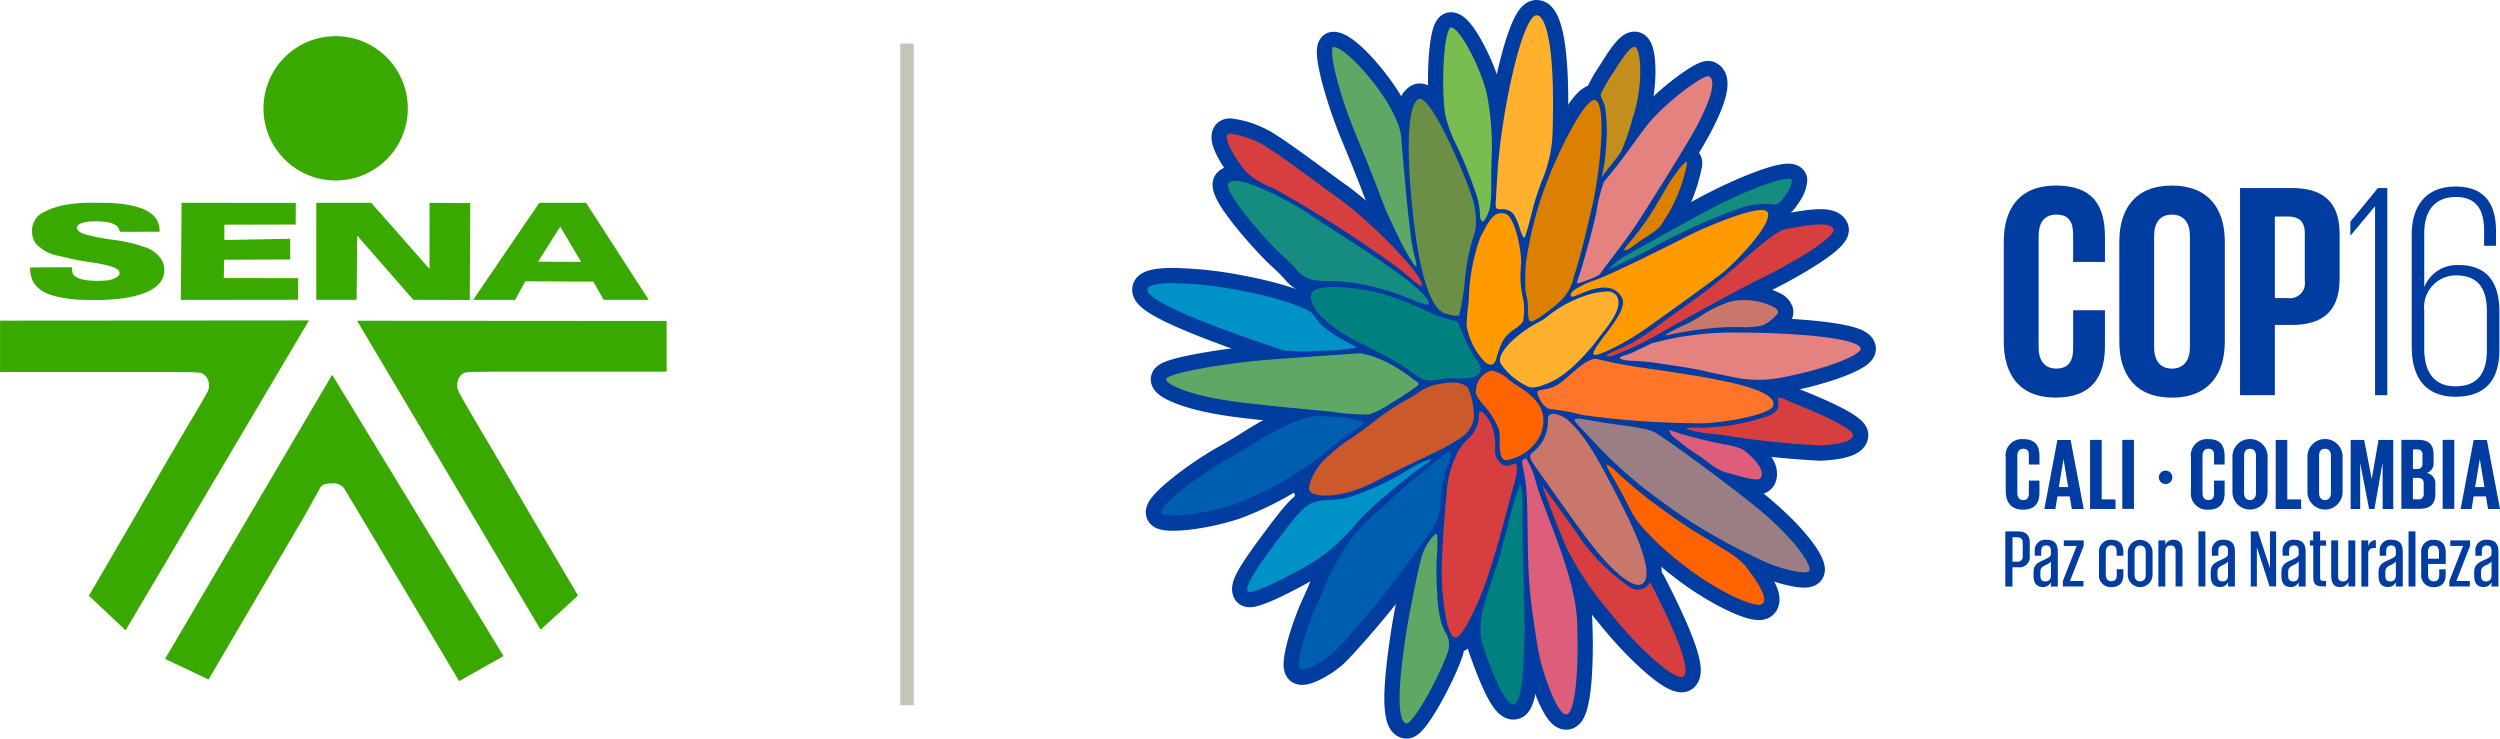 <svg xmlns="http://www.w3.org/2000/svg" width="186.05" height="54.961" viewBox="0 0 186.05 54.961">
  <g id="Grupo_1157017" data-name="Grupo 1157017" transform="translate(-37.333 -8.309)">
    <g id="g4" transform="translate(-64.338 -597.712)">
      <g id="g6-0" transform="translate(101.671 608.712)">
        <path id="path8-1" d="M751.6,2781.09a5.371,5.371,0,1,0,5.382,5.371,5.376,5.376,0,0,0-5.382-5.371Zm7,12.4-.005,4.92-4.336-4.917-4.088,0v7.219l3,0,.043-4.783,4.178,4.78,4.2.015.037-7.211-3.033-.019Zm-18.455,0h0l-.057,7.227,8.725-.01.008-1.609-5.535-.005.023-1.362,4.921-.022v-1.54l-4.9.091v-1.138l5.306-.014.01-1.61-8.5-.007Zm30.1,0h-3.477l-4.926,7.223,3.13,0,.748-1.379,5.075.025.754,1.35,3.36,0Zm-36,0-.569,0a10.4,10.4,0,0,0-1.675.083,5.741,5.741,0,0,0-1.994.557,1.535,1.535,0,0,0-.993,1.416,1.536,1.536,0,0,0,.162.77,1.15,1.15,0,0,0,.2.3,3.088,3.088,0,0,0,1.664.831,23.658,23.658,0,0,0,2.387.478,9.819,9.819,0,0,1,1.445.294,1.641,1.641,0,0,1,.586.3.315.315,0,0,1-.06.451,1.674,1.674,0,0,1-.847.3,7.5,7.5,0,0,1-1.511-.019c-.582-.088-.939-.282-1.017-.556a1.4,1.4,0,0,1-.03-.234l-.01-.167-.223-.005c-.123,0-.823,0-1.556.005l-1.333.01v.1a2.877,2.877,0,0,0,.067.519c.189.783.8,1.275,1.9,1.545a10.218,10.218,0,0,0,1.456.22c.49.036,1.488.049,2.129.026,2.269-.083,3.8-.624,4.263-1.507a1.455,1.455,0,0,0,.17-.7,1.49,1.49,0,0,0-.269-.884,2.285,2.285,0,0,0-1.188-.837,11.994,11.994,0,0,0-2.433-.555,13.668,13.668,0,0,1-2-.4,1.175,1.175,0,0,1-.586-.346.332.332,0,0,1,0-.247c.081-.178.448-.313.957-.355a6.356,6.356,0,0,1,1.18.035,1.716,1.716,0,0,1,.838.311.764.764,0,0,1,.166.314c.018.069.031.092.053.1s.682.005,1.48.005l1.451-.005.005-.088a1.722,1.722,0,0,0-.072-.473c-.24-.815-1.126-1.306-2.713-1.505a10.354,10.354,0,0,0-1.486-.079Zm34.079,1.776,1.559,2.626-3.209-.019Zm-18.7,6.979-22.987.017v3.822h7.41c7.1,0,7.415,0,7.629.105a.926.926,0,0,1,.5.826c.055.609.153-.03-5.547,9.914l-3.382,5.806,2.732,2.568,13.645-23.057Zm3.578.02,13.663,22.994,2.783-2.536-3.428-5.822c-5.714-9.813-5.607-9.329-5.552-9.929a.912.912,0,0,1,.5-.815c.215-.1.529-.1,7.648-.1h7.427v-3.772l-23.043-.017Zm-1.851,4.021-12.436,21.148,3.237,1.534,7.086-12.08,1.186-2.126c.154-.277.342-.383.91-.385a.986.986,0,0,1,.917.379l1.306,2.183,7.243,12.149,3.307-1.865-12.756-20.937Z" transform="translate(-726.632 -2781.09)" fill="#39a900" fill-rule="evenodd"/>
      </g>
    </g>
    <path id="Trazado_905365" data-name="Trazado 905365" d="M-12584.679-11596.445v49.236" transform="translate(12689.512 11608)" fill="none" stroke="#c3c4ba" stroke-width="1"/>
    <g id="LOGO_COP16_HORIZONTAL" transform="translate(121.594 8.306)">
      <path id="Trazado_931301" data-name="Trazado 931301" d="M83.047,29.051V21.591c0-2.412,1.136-4.161,3.868-4.161,2.867,0,3.661,1.591,3.661,3.863v1.821H88.208V21.09c0-.956-.32-1.5-1.249-1.5s-1.321.658-1.321,1.591v8.277c0,.933.388,1.591,1.321,1.591s1.249-.591,1.249-1.5v-2.84h2.367v2.66c0,2.2-.911,3.841-3.661,3.841s-3.868-1.772-3.868-4.161" transform="translate(-18.186 -3.618)" fill="#013ca0"/>
      <path id="Trazado_931302" data-name="Trazado 931302" d="M94.1,29.051V21.591c0-2.412,1.181-4.161,3.913-4.161s3.936,1.749,3.936,4.161v7.461c0,2.389-1.181,4.161-3.936,4.161S94.1,31.441,94.1,29.051m5.252.41V21.185c0-.933-.41-1.591-1.343-1.591s-1.321.658-1.321,1.591v8.277c0,.933.41,1.591,1.321,1.591s1.343-.658,1.343-1.591" transform="translate(-20.64 -3.618)" fill="#013ca0"/>
      <path id="Trazado_931303" data-name="Trazado 931303" d="M105.645,17.667h3.841c2.615,0,3.57,1.3,3.57,3.458v3.25c0,2.159-.956,3.48-3.57,3.48h-1.249v5.229h-2.592Zm2.592,2.114v6.072h.956a1.111,1.111,0,0,0,1.271-1.271V21.035c0-.843-.388-1.249-1.271-1.249h-.956Z" transform="translate(-23.203 -3.67)" fill="#013ca0"/>
      <path id="Trazado_931304" data-name="Trazado 931304" d="M118.036,19.051h-.023l-1.794,2.141H116.2V20.169l2.047-2.5h.7V33.085h-.911Z" transform="translate(-25.546 -3.67)" fill="#013ca0"/>
      <path id="Trazado_931305" data-name="Trazado 931305" d="M122.067,29.46V21.138c0-2.412,1.276-3.615,3.25-3.615s3.025,1.046,3.025,3.34v1.068h-.888V20.8c0-1.772-.753-2.5-2.114-2.5S123,19.114,123,21v3.958h.023a2.628,2.628,0,0,1,2.547-1.591c1.934,0,3.025,1.091,3.025,3.5V29.64c0,2.389-1.136,3.525-3.273,3.525s-3.25-1.321-3.25-3.706m5.59.225V26.818c0-1.889-.8-2.682-2.3-2.682A2.373,2.373,0,0,0,123,26.773V29.59c0,1.866.843,2.8,2.317,2.8s2.344-.771,2.344-2.7" transform="translate(-26.849 -3.638)" fill="#013ca0"/>
      <path id="Trazado_931306" data-name="Trazado 931306" d="M83.191,50.511h.933c.64,0,.888.316.888.852v.951a.773.773,0,0,1-.888.866h-.4v1.434h-.532v-4.1Zm.536.437v1.817h.338a.369.369,0,0,0,.424-.41V51.349c0-.266-.135-.4-.424-.4Z" transform="translate(-18.218 -10.962)" fill="#013ca0"/>
      <path id="Trazado_931307" data-name="Trazado 931307" d="M87.187,54.792v-.3h-.018a.612.612,0,0,1-.564.338c-.464,0-.708-.261-.708-.843v-.266c0-.554.316-.708.757-.906s.532-.284.532-.446v-.194c0-.293-.086-.437-.347-.437s-.374.144-.374.424V52.5h-.478v-.3a.781.781,0,0,1,.87-.884c.618,0,.843.32.843.911v2.565h-.514Zm0-.816V52.939a1.139,1.139,0,0,1-.419.266c-.261.14-.365.23-.365.532v.234c0,.279.095.442.37.442s.41-.162.41-.442" transform="translate(-18.819 -11.141)" fill="#013ca0"/>
      <path id="Trazado_931308" data-name="Trazado 931308" d="M89.229,54.394h1v.41H88.7v-.41l1.023-2.61H88.77v-.41h1.479v.41Z" transform="translate(-19.442 -11.154)" fill="#013ca0"/>
      <path id="Trazado_931309" data-name="Trazado 931309" d="M93.968,53.516v.374c0,.6-.27.947-.884.947a.877.877,0,0,1-.929-.987V52.3a.871.871,0,0,1,.929-.983c.618,0,.884.338.884.938V52.5h-.5v-.3c0-.3-.117-.469-.388-.469s-.419.18-.419.487v1.7c0,.3.144.482.424.482s.392-.171.392-.473v-.424h.482Z" transform="translate(-20.209 -11.141)" fill="#013ca0"/>
      <path id="Trazado_931310" data-name="Trazado 931310" d="M96.752,53.851a.924.924,0,1,1-1.844,0V52.309a.924.924,0,1,1,1.844,0Zm-.509.077v-1.7c0-.3-.14-.487-.41-.487s-.419.189-.419.487v1.7c0,.3.14.482.419.482s.41-.189.41-.482" transform="translate(-20.82 -11.142)" fill="#013ca0"/>
      <path id="Trazado_931311" data-name="Trazado 931311" d="M99.119,52.177c0-.279-.1-.437-.37-.437s-.4.162-.4.442v2.61h-.514V51.361h.514V51.7h0a.61.61,0,0,1,.613-.388c.428,0,.667.261.667.843v2.633h-.514V52.177Z" transform="translate(-21.469 -11.141)" fill="#013ca0"/>
      <rect id="Rectángulo_427295" data-name="Rectángulo 427295" width="0.514" height="4.102" transform="translate(79.349 39.549)" fill="#013ca0"/>
      <path id="Trazado_931312" data-name="Trazado 931312" d="M104.13,54.792v-.3h-.018a.612.612,0,0,1-.564.338c-.464,0-.708-.261-.708-.843v-.266c0-.554.316-.708.757-.906s.532-.284.532-.446v-.194c0-.293-.086-.437-.347-.437s-.374.144-.374.424V52.5h-.478v-.3a.781.781,0,0,1,.87-.884c.618,0,.843.32.843.911v2.565h-.514Zm0-.816V52.939a1.139,1.139,0,0,1-.419.266c-.261.14-.365.23-.365.532v.234c0,.279.095.442.37.442s.41-.162.41-.442" transform="translate(-22.581 -11.141)" fill="#013ca0"/>
      <path id="Trazado_931313" data-name="Trazado 931313" d="M107.126,51.692v2.921h-.455v-4.1h.532l.9,2.741V50.511h.455v4.1h-.482Z" transform="translate(-23.431 -10.962)" fill="#013ca0"/>
      <path id="Trazado_931314" data-name="Trazado 931314" d="M110.892,54.792v-.3h-.018a.612.612,0,0,1-.563.338c-.464,0-.708-.261-.708-.843v-.266c0-.554.316-.708.757-.906s.532-.284.532-.446v-.194c0-.293-.086-.437-.347-.437s-.374.144-.374.424V52.5h-.478v-.3a.781.781,0,0,1,.87-.884c.618,0,.843.32.843.911v2.565h-.514Zm0-.816V52.939a1.139,1.139,0,0,1-.419.266c-.261.14-.365.23-.365.532v.234c0,.279.095.442.37.442s.41-.162.41-.442" transform="translate(-24.082 -11.141)" fill="#013ca0"/>
      <path id="Trazado_931315" data-name="Trazado 931315" d="M112.32,51.182h.252v-.672h.514v.672h.442v.392h-.442v2.389c0,.171.059.234.243.234h.2v.41h-.252c-.527,0-.7-.189-.7-.672V51.57h-.252v-.392Z" transform="translate(-24.685 -10.962)" fill="#013ca0"/>
      <path id="Trazado_931316" data-name="Trazado 931316" d="M114.875,53.989c0,.284.095.437.37.437a.369.369,0,0,0,.4-.392v-2.66h.514V54.8h-.514v-.343h0a.615.615,0,0,1-.618.388c-.428,0-.658-.261-.658-.843V51.374h.514v2.615Z" transform="translate(-25.14 -11.154)" fill="#013ca0"/>
      <path id="Trazado_931317" data-name="Trazado 931317" d="M118.323,51.935H118.2a.389.389,0,0,0-.437.4V54.8h-.514V51.367h.514v.388h.014a.564.564,0,0,1,.55-.41v.591Z" transform="translate(-25.779 -11.147)" fill="#013ca0"/>
      <path id="Trazado_931318" data-name="Trazado 931318" d="M120.186,54.792v-.3h-.018a.612.612,0,0,1-.563.338c-.464,0-.708-.261-.708-.843v-.266c0-.554.316-.708.757-.906s.532-.284.532-.446v-.194c0-.293-.086-.437-.347-.437s-.374.144-.374.424V52.5h-.478v-.3a.781.781,0,0,1,.87-.884c.618,0,.843.32.843.911v2.565h-.514Zm0-.816V52.939a1.139,1.139,0,0,1-.419.266c-.261.14-.365.23-.365.532v.234c0,.279.095.442.37.442s.41-.162.41-.442" transform="translate(-26.146 -11.141)" fill="#013ca0"/>
      <rect id="Rectángulo_427296" data-name="Rectángulo 427296" width="0.514" height="4.102" transform="translate(94.983 39.549)" fill="#013ca0"/>
      <path id="Trazado_931319" data-name="Trazado 931319" d="M124.8,53.516v.374c0,.6-.279.947-.888.947a.882.882,0,0,1-.933-.987V52.3a.868.868,0,0,1,.924-.983c.618,0,.9.356.9.951v.843h-1.312v.816c0,.3.149.482.428.482s.4-.171.4-.473v-.424h.482Zm-1.316-.789h.816v-.5c0-.3-.126-.482-.4-.482s-.419.18-.419.482v.5Z" transform="translate(-27.053 -11.141)" fill="#013ca0"/>
      <path id="Trazado_931320" data-name="Trazado 931320" d="M126.192,54.394h1v.41h-1.524v-.41l1.023-2.61h-.956v-.41h1.474v.41Z" transform="translate(-27.648 -11.154)" fill="#013ca0"/>
      <path id="Trazado_931321" data-name="Trazado 931321" d="M129.336,54.792v-.3h-.018a.612.612,0,0,1-.564.338c-.464,0-.708-.261-.708-.843v-.266c0-.554.316-.708.757-.906s.532-.284.532-.446v-.194c0-.293-.086-.437-.347-.437s-.374.144-.374.424V52.5h-.478v-.3a.781.781,0,0,1,.87-.884c.618,0,.843.32.843.911v2.565Zm0-.816V52.939a1.139,1.139,0,0,1-.419.266c-.261.14-.365.23-.365.532v.234c0,.279.095.442.37.442s.41-.162.41-.442" transform="translate(-28.177 -11.141)" fill="#013ca0"/>
      <path id="Trazado_931322" data-name="Trazado 931322" d="M83.232,45.553V43.069a1.21,1.21,0,0,1,1.289-1.384c.956,0,1.222.532,1.222,1.289v.6h-.789v-.672c0-.32-.1-.5-.415-.5s-.442.221-.442.532v2.754c0,.311.131.532.442.532s.415-.2.415-.5v-.947h.789v.884c0,.735-.3,1.28-1.222,1.28s-1.289-.591-1.289-1.388" transform="translate(-18.227 -9.003)" fill="#013ca0"/>
      <path id="Trazado_931323" data-name="Trazado 931323" d="M86.929,46.9l.969-5.135h.983l.978,5.135h-.888l-.158-.938H87.9l-.153.938h-.816Zm1.082-1.632h.69l-.343-2.06h-.009l-.343,2.06Z" transform="translate(-19.048 -9.019)" fill="#013ca0"/>
      <path id="Trazado_931324" data-name="Trazado 931324" d="M91.3,41.761h.866v4.427h1.028V46.9H91.3Z" transform="translate(-20.018 -9.019)" fill="#013ca0"/>
      <rect id="Rectángulo_427297" data-name="Rectángulo 427297" width="0.866" height="5.135" transform="translate(73.682 32.737)" fill="#013ca0"/>
      <path id="Trazado_931325" data-name="Trazado 931325" d="M100.951,45.553V43.069a1.21,1.21,0,0,1,1.289-1.384c.956,0,1.217.532,1.217,1.289v.6h-.789v-.672c0-.32-.1-.5-.415-.5s-.442.221-.442.532v2.754c0,.311.131.532.442.532s.415-.2.415-.5v-.947h.789v.884c0,.735-.3,1.28-1.217,1.28a1.214,1.214,0,0,1-1.289-1.388" transform="translate(-22.161 -9.003)" fill="#013ca0"/>
      <path id="Trazado_931326" data-name="Trazado 931326" d="M104.921,45.552V43.068a1.31,1.31,0,1,1,2.615,0v2.484a1.309,1.309,0,1,1-2.615,0m1.749.135V42.933c0-.311-.135-.532-.446-.532s-.437.221-.437.532v2.754c0,.311.135.532.437.532s.446-.221.446-.532" transform="translate(-23.043 -9.001)" fill="#013ca0"/>
      <path id="Trazado_931327" data-name="Trazado 931327" d="M109.058,41.761h.861v4.427h1.032V46.9h-1.893Z" transform="translate(-23.961 -9.019)" fill="#013ca0"/>
      <path id="Trazado_931328" data-name="Trazado 931328" d="M112.094,45.552V43.068a1.31,1.31,0,1,1,2.615,0v2.484a1.309,1.309,0,1,1-2.615,0m1.749.135V42.933c0-.311-.135-.532-.446-.532s-.437.221-.437.532v2.754c0,.311.135.532.437.532s.446-.221.446-.532" transform="translate(-24.635 -9.001)" fill="#013ca0"/>
      <path id="Trazado_931329" data-name="Trazado 931329" d="M118.607,43.56h-.023L118,46.9h-.4l-.645-3.336h-.018V46.9h-.708V41.761h1.005l.559,2.89h.009l.5-2.89H119.4V46.9h-.789Z" transform="translate(-25.554 -9.019)" fill="#013ca0"/>
      <path id="Trazado_931330" data-name="Trazado 931330" d="M121.076,41.755h1.249c.861,0,1.15.4,1.15,1.127V43.4a.752.752,0,0,1-.514.82.781.781,0,0,1,.645.857v.681c0,.726-.325,1.127-1.19,1.127h-1.339V41.755Zm.861,2.168h.3a.365.365,0,0,0,.41-.415v-.627a.362.362,0,0,0-.415-.415h-.293v1.461Zm0,.658v1.6h.379a.371.371,0,0,0,.424-.415V45c0-.275-.131-.415-.433-.415h-.37Z" transform="translate(-26.629 -9.018)" fill="#013ca0"/>
      <rect id="Rectángulo_427298" data-name="Rectángulo 427298" width="0.866" height="5.135" transform="translate(97.521 32.737)" fill="#013ca0"/>
      <path id="Trazado_931331" data-name="Trazado 931331" d="M126.749,46.9l.969-5.135h.983l.978,5.135h-.888l-.158-.938h-.915l-.153.938h-.816Zm1.082-1.632h.69l-.343-2.06h-.009l-.343,2.06Z" transform="translate(-27.889 -9.019)" fill="#013ca0"/>
      <path id="Trazado_931332" data-name="Trazado 931332" d="M51.378,15.163c-.1,0-.509.352-1.384,1.722-.045.068-.158.266-.3.514-.221.379-.523.9-.726,1.226a20.18,20.18,0,0,1-1.889,2.606c-.221.261-.343.4-.334.491,0,0,.032.009.054.014h.041c.117.027.509-.27.748-.442l.054-.041c.4-.293.672-.464.87-.586a3.09,3.09,0,0,0,.311-.207c.257-.194.446-.343.527-.419A11.8,11.8,0,0,0,51.414,15.3c0-.117-.023-.144-.023-.144h0" transform="translate(-10.126 -3.113)" fill="#013ca0"/>
      <path id="Trazado_931333" data-name="Trazado 931333" d="M51.378,15.163c-.1,0-.509.352-1.384,1.722-.045.068-.158.266-.3.514-.221.379-.523.9-.726,1.226a20.18,20.18,0,0,1-1.889,2.606c-.221.261-.343.4-.334.491,0,0,.032.009.054.014h.041c.117.027.509-.27.748-.442l.054-.041c.4-.293.672-.464.87-.586a3.09,3.09,0,0,0,.311-.207c.257-.194.446-.343.527-.419A11.8,11.8,0,0,0,51.414,15.3c0-.117-.023-.144-.023-.144h0Z" transform="translate(-10.126 -3.113)" fill="none" stroke="#013ca0" stroke-linecap="round" stroke-linejoin="round" stroke-width="2.266"/>
      <path id="Trazado_931334" data-name="Trazado 931334" d="M12.833,39.728A22.883,22.883,0,0,0,8.938,41.77c-.545.334-1.109.676-1.691,1-2.159,1.208-4.981,3.413-4.81,3.922.135.392,2.926.207,5.554-.672a24.127,24.127,0,0,0,7.519-4.567,10.178,10.178,0,0,1,.933-.654c.482-.311,1.028-.663,1.064-.879a7.343,7.343,0,0,0-2.4-.374,4.905,4.905,0,0,0-2.272.171" transform="translate(-0.288 -8.519)" fill="#013ca0"/>
      <path id="Trazado_931335" data-name="Trazado 931335" d="M12.833,39.728A22.883,22.883,0,0,0,8.938,41.77c-.545.334-1.109.676-1.691,1-2.159,1.208-4.981,3.413-4.81,3.922.135.392,2.926.207,5.554-.672a24.127,24.127,0,0,0,7.519-4.567,10.178,10.178,0,0,1,.933-.654c.482-.311,1.028-.663,1.064-.879a7.343,7.343,0,0,0-2.4-.374,4.905,4.905,0,0,0-2.272.171Z" transform="translate(-0.288 -8.519)" fill="none" stroke="#013ca0" stroke-linecap="round" stroke-linejoin="round" stroke-width="2.266"/>
      <path id="Trazado_931336" data-name="Trazado 931336" d="M44.574,13.859h0m.234-5.243a11.449,11.449,0,0,1,.14,1.961c-.009.428-.059,1.244-.135,1.911-.05.442-.126.784-.176,1.032-.027.131-.054.243-.059.307.054-.059.158-.194.27-.343.068-.09.149-.2.243-.316s.189-.239.284-.361a8.055,8.055,0,0,0,.64-.866,16.487,16.487,0,0,0,.807-2.3c.045-.162.086-.3.122-.41.73-2.29.541-4.909.117-5.058-.361-.122-1.118,1.086-1.479,1.663-.126.2-.234.37-.311.478a10.188,10.188,0,0,0-.748,1.321c-.063.131.023.32.122.545a2.722,2.722,0,0,1,.167.428" transform="translate(-9.629 -0.673)" fill="#013ca0"/>
      <path id="Trazado_931337" data-name="Trazado 931337" d="M44.574,13.859Zm.234-5.243a11.449,11.449,0,0,1,.14,1.961c-.009.428-.059,1.244-.135,1.911-.05.442-.126.784-.176,1.032-.027.131-.054.243-.059.307.054-.059.158-.194.27-.343.068-.09.149-.2.243-.316s.189-.239.284-.361a8.055,8.055,0,0,0,.64-.866,16.487,16.487,0,0,0,.807-2.3c.045-.162.086-.3.122-.41.73-2.29.541-4.909.117-5.058-.361-.122-1.118,1.086-1.479,1.663-.126.2-.234.37-.311.478a10.188,10.188,0,0,0-.748,1.321c-.063.131.023.32.122.545a2.722,2.722,0,0,1,.167.428Z" transform="translate(-9.629 -0.673)" fill="none" stroke="#013ca0" stroke-linecap="round" stroke-linejoin="round" stroke-width="2.266"/>
      <path id="Trazado_931338" data-name="Trazado 931338" d="M53.278,39.95a1.543,1.543,0,0,0-.658.077,8.721,8.721,0,0,0,2.164.406c.424.05.789.095,1,.14a68.315,68.315,0,0,0,6.857.708c1.524-.072,2.434-.361,2.434-.775,0-.307-1.163-1.091-4.422-2.367-.081-.032-.185-.081-.3-.135-.248-.117-.766-.37-.852-.239a.412.412,0,0,0,0,.225c.045.32.117.807-.9,1.154a20.857,20.857,0,0,1-2.7.649c-.419.063-1.731.158-1.8.162a4.84,4.84,0,0,1-.523,0h-.3" transform="translate(-11.431 -8.124)" fill="#013ca0"/>
      <path id="Trazado_931339" data-name="Trazado 931339" d="M53.278,39.95a1.543,1.543,0,0,0-.658.077,8.721,8.721,0,0,0,2.164.406c.424.05.789.095,1,.14a68.315,68.315,0,0,0,6.857.708c1.524-.072,2.434-.361,2.434-.775,0-.307-1.163-1.091-4.422-2.367-.081-.032-.185-.081-.3-.135-.248-.117-.766-.37-.852-.239a.412.412,0,0,0,0,.225c.045.32.117.807-.9,1.154a20.857,20.857,0,0,1-2.7.649c-.419.063-1.731.158-1.8.162a4.84,4.84,0,0,1-.523,0h-.3Z" transform="translate(-11.431 -8.124)" fill="none" stroke="#013ca0" stroke-linecap="round" stroke-linejoin="round" stroke-width="2.266"/>
      <path id="Trazado_931340" data-name="Trazado 931340" d="M58.621,16.792c-.87,0-3.512.983-6.5,2.615-2.11,1.154-5.049,2.79-5.554,3.083h0a5.411,5.411,0,0,0-.906.64c-.032.032-.068.068-.108.1a2.862,2.862,0,0,0-.279.293,3.839,3.839,0,0,0,.41-.189l.131-.063c.266-.131.545-.266.834-.406.6-.289,1.217-.586,1.758-.888a42.009,42.009,0,0,1,6.428-2.926,5.466,5.466,0,0,1,2.385-.379,2.1,2.1,0,0,0,.455.027c.2-.009.518-.325.816-.807a2.14,2.14,0,0,0,.41-1.014c-.036-.059-.135-.086-.279-.086" transform="translate(-9.8 -3.476)" fill="#013ca0"/>
      <path id="Trazado_931341" data-name="Trazado 931341" d="M58.621,16.792c-.87,0-3.512.983-6.5,2.615-2.11,1.154-5.049,2.79-5.554,3.083h0a5.411,5.411,0,0,0-.906.64c-.032.032-.068.068-.108.1a2.862,2.862,0,0,0-.279.293,3.839,3.839,0,0,0,.41-.189l.131-.063c.266-.131.545-.266.834-.406.6-.289,1.217-.586,1.758-.888a42.009,42.009,0,0,1,6.428-2.926,5.466,5.466,0,0,1,2.385-.379,2.1,2.1,0,0,0,.455.027c.2-.009.518-.325.816-.807a2.14,2.14,0,0,0,.41-1.014c-.036-.059-.135-.086-.279-.086Z" transform="translate(-9.8 -3.476)" fill="none" stroke="#013ca0" stroke-linecap="round" stroke-linejoin="round" stroke-width="2.266"/>
      <path id="Trazado_931342" data-name="Trazado 931342" d="M50.677,30.987c.018.036.081.032.415-.041l.09-.023a27,27,0,0,1,4.1-.527h.9a6.237,6.237,0,0,0,1.686-.113c.5-.158,1.231-.852,1.2-1.014a.606.606,0,0,0-.279-.334,4.839,4.839,0,0,0-3.3-.433,9.328,9.328,0,0,0-2.308,1.15c-.252.153-.451.275-.582.343-.171.086-.4.2-.645.311a8.8,8.8,0,0,0-1.28.676" transform="translate(-10.999 -6.053)" fill="#013ca0"/>
      <path id="Trazado_931343" data-name="Trazado 931343" d="M50.677,30.987c.018.036.081.032.415-.041l.09-.023a27,27,0,0,1,4.1-.527h.9a6.237,6.237,0,0,0,1.686-.113c.5-.158,1.231-.852,1.2-1.014a.606.606,0,0,0-.279-.334,4.839,4.839,0,0,0-3.3-.433,9.328,9.328,0,0,0-2.308,1.15c-.252.153-.451.275-.582.343-.171.086-.4.2-.645.311a8.8,8.8,0,0,0-1.28.676Z" transform="translate(-10.999 -6.053)" fill="none" stroke="#013ca0" stroke-linecap="round" stroke-linejoin="round" stroke-width="2.266"/>
      <path id="Trazado_931344" data-name="Trazado 931344" d="M51.059,40.832s-.023,0-.027,0a1.064,1.064,0,0,0,.433.586c.162.122.334.257.5.392a9.917,9.917,0,0,0,.924.681c.383.239.712.482,1.01.7a4.348,4.348,0,0,0,1.321.775c.266.068.514.135.744.2,1.077.293,1.79.487,1.92.158.2-.487-.225-1.15-1.294-2.024a4.364,4.364,0,0,0-1.407-.4c-.23-.045-.487-.1-.766-.158-.225-.05-1.83-.433-2.245-.563-.775-.239-.956-.3-1.041-.338a.292.292,0,0,0-.059-.018h-.023" transform="translate(-11.079 -8.812)" fill="#013ca0"/>
      <path id="Trazado_931345" data-name="Trazado 931345" d="M51.059,40.832s-.023,0-.027,0a1.064,1.064,0,0,0,.433.586c.162.122.334.257.5.392a9.917,9.917,0,0,0,.924.681c.383.239.712.482,1.01.7a4.348,4.348,0,0,0,1.321.775c.266.068.514.135.744.2,1.077.293,1.79.487,1.92.158.2-.487-.225-1.15-1.294-2.024a4.364,4.364,0,0,0-1.407-.4c-.23-.045-.487-.1-.766-.158-.225-.05-1.83-.433-2.245-.563-.775-.239-.956-.3-1.041-.338a.292.292,0,0,0-.059-.018h-.023Z" transform="translate(-11.079 -8.812)" fill="none" stroke="#013ca0" stroke-linecap="round" stroke-linejoin="round" stroke-width="2.266"/>
      <path id="Trazado_931346" data-name="Trazado 931346" d="M15.774,46.758c-.879.266-1.488,1.046-3.286,3.476-1.47,1.984-1.993,2.948-1.745,3.219.207.23,2.263-.69,4.684-2.087a13.484,13.484,0,0,0,3.367-2.984c.081-.1.144-.171.176-.2a25.537,25.537,0,0,1,2.3-2.114l.338-.284c1.064-.9,1.79-1.407,2.222-1.713a2.609,2.609,0,0,0,.536-.428.1.1,0,0,0-.018-.041,7.056,7.056,0,0,0-1.808.875l-.041.023a21,21,0,0,1-4.4,1.984,7.468,7.468,0,0,1-1.181.144,6.532,6.532,0,0,0-1.154.144" transform="translate(-2.121 -9.427)" fill="#013ca0"/>
      <path id="Trazado_931347" data-name="Trazado 931347" d="M15.774,46.758c-.879.266-1.488,1.046-3.286,3.476-1.47,1.984-1.993,2.948-1.745,3.219.207.23,2.263-.69,4.684-2.087a13.484,13.484,0,0,0,3.367-2.984c.081-.1.144-.171.176-.2a25.537,25.537,0,0,1,2.3-2.114l.338-.284c1.064-.9,1.79-1.407,2.222-1.713a2.609,2.609,0,0,0,.536-.428.1.1,0,0,0-.018-.041,7.056,7.056,0,0,0-1.808.875l-.041.023a21,21,0,0,1-4.4,1.984,7.468,7.468,0,0,1-1.181.144,6.532,6.532,0,0,0-1.154.144Z" transform="translate(-2.121 -9.427)" fill="none" stroke="#013ca0" stroke-linecap="round" stroke-linejoin="round" stroke-width="2.266"/>
      <path id="Trazado_931348" data-name="Trazado 931348" d="M42.193,22.383a1.505,1.505,0,0,0,.451-.113c.09-.036.2-.077.316-.122a3.809,3.809,0,0,0,.947-.433c.162-.239.482-.658.852-1.15.559-.735,1.253-1.65,1.767-2.412.676-1,3.742-5.878,4.5-7.276,1.249-2.317,1.348-3.273,1.208-3.661a.379.379,0,0,0-.216-.243c-.343-.144-2.939,1.713-4.4,3.413-.266.307-.64.825-1.077,1.425-.654.9-1.465,2.015-2.322,3.011a11.625,11.625,0,0,0-.554,2.2c-.027.131-.05.248-.068.329-.09.442-.406,1.632-.509,2.024l-.032.117c-.032.126-.464,1.668-.627,2.155-.027.086-.063.18-.095.275a3.588,3.588,0,0,0-.144.455" transform="translate(-9.114 -1.294)" fill="#013ca0"/>
      <path id="Trazado_931349" data-name="Trazado 931349" d="M42.193,22.383a1.505,1.505,0,0,0,.451-.113c.09-.036.2-.077.316-.122a3.809,3.809,0,0,0,.947-.433c.162-.239.482-.658.852-1.15.559-.735,1.253-1.65,1.767-2.412.676-1,3.742-5.878,4.5-7.276,1.249-2.317,1.348-3.273,1.208-3.661a.379.379,0,0,0-.216-.243c-.343-.144-2.939,1.713-4.4,3.413-.266.307-.64.825-1.077,1.425-.654.9-1.465,2.015-2.322,3.011a11.625,11.625,0,0,0-.554,2.2c-.027.131-.05.248-.068.329-.09.442-.406,1.632-.509,2.024l-.032.117c-.032.126-.464,1.668-.627,2.155-.027.086-.063.18-.095.275a3.588,3.588,0,0,0-.144.455Z" transform="translate(-9.114 -1.294)" fill="none" stroke="#013ca0" stroke-linecap="round" stroke-linejoin="round" stroke-width="2.266"/>
      <path id="Trazado_931350" data-name="Trazado 931350" d="M36.975,43.7a2.352,2.352,0,0,0,.072.541,13.425,13.425,0,0,1,.234,1.573c.068.685.086,1.754.1,2.993.018,1.483.041,3.165.171,4.549.162,1.758.6,4.373.667,4.7.338,1.627,1.411,4.652,2.074,4.526.6-.117.924-3.1.771-6.933-.1-2.4-1.253-5.428-2.182-7.857-.248-.645-.478-1.258-.663-1.781-.05-.149-.113-.347-.18-.577a7.012,7.012,0,0,0-.748-1.889.2.2,0,0,0-.117.014.36.36,0,0,0-.194.144" transform="translate(-7.958 -9.413)" fill="#013ca0"/>
      <path id="Trazado_931351" data-name="Trazado 931351" d="M36.975,43.7a2.352,2.352,0,0,0,.072.541,13.425,13.425,0,0,1,.234,1.573c.068.685.086,1.754.1,2.993.018,1.483.041,3.165.171,4.549.162,1.758.6,4.373.667,4.7.338,1.627,1.411,4.652,2.074,4.526.6-.117.924-3.1.771-6.933-.1-2.4-1.253-5.428-2.182-7.857-.248-.645-.478-1.258-.663-1.781-.05-.149-.113-.347-.18-.577a7.012,7.012,0,0,0-.748-1.889.2.2,0,0,0-.117.014.36.36,0,0,0-.194.144Z" transform="translate(-7.958 -9.413)" fill="none" stroke="#013ca0" stroke-linecap="round" stroke-linejoin="round" stroke-width="2.266"/>
      <path id="Trazado_931352" data-name="Trazado 931352" d="M45.044,44.184a5.5,5.5,0,0,0,.509.947c.086.14.158.257.2.334.252.46.857,1.569,1.014,1.911a6.421,6.421,0,0,0,1.064,1.542,21.475,21.475,0,0,0,2.795,2.57c2.335,1.871,5.558,3.462,6.045,2.984.455-.442-.545-1.848-1.339-2.863a5.246,5.246,0,0,0-1.037-.888c-.329-.2-1.046-.545-1.88-.942-.875-.415-1.862-.888-2.736-1.352a13.906,13.906,0,0,1-3.525-3.241l-.09-.108c-.78-.893-.969-.951-1.005-.951.009,0,0,.014-.009.027s-.009.014-.014.023" transform="translate(-9.747 -9.544)" fill="#013ca0"/>
      <path id="Trazado_931353" data-name="Trazado 931353" d="M45.044,44.184a5.5,5.5,0,0,0,.509.947c.086.14.158.257.2.334.252.46.857,1.569,1.014,1.911a6.421,6.421,0,0,0,1.064,1.542,21.475,21.475,0,0,0,2.795,2.57c2.335,1.871,5.558,3.462,6.045,2.984.455-.442-.545-1.848-1.339-2.863a5.246,5.246,0,0,0-1.037-.888c-.329-.2-1.046-.545-1.88-.942-.875-.415-1.862-.888-2.736-1.352a13.906,13.906,0,0,1-3.525-3.241l-.09-.108c-.78-.893-.969-.951-1.005-.951.009,0,0,.014-.009.027s-.009.014-.014.023Z" transform="translate(-9.747 -9.544)" fill="none" stroke="#013ca0" stroke-linecap="round" stroke-linejoin="round" stroke-width="2.266"/>
      <path id="Trazado_931354" data-name="Trazado 931354" d="M37.49,1.136h-.009c-.7.023-1.74,3.349-2.466,7.912-.23,1.443-.32,2.367-.406,3.34-.023.261-.054.825-.086,1.366-.023.379-.045.757-.059,1.037v.05c-.059.55.018.654.045.672a.723.723,0,0,0,.379.068.989.989,0,0,1,.929.419,4.483,4.483,0,0,1,.415.987,2.847,2.847,0,0,0,.27.654c.036.036.072.054.081.05a.114.114,0,0,0,.032-.054c.2-.545.383-1.28.536-1.875.077-.293.14-.55.194-.73.18-.613.37-1.127.554-1.623a9.706,9.706,0,0,0,.771-3.345c.234-6.888-.545-8.439-.893-8.786a.4.4,0,0,0-.284-.14" transform="translate(-7.396)" fill="#013ca0"/>
      <path id="Trazado_931355" data-name="Trazado 931355" d="M37.49,1.136h-.009c-.7.023-1.74,3.349-2.466,7.912-.23,1.443-.32,2.367-.406,3.34-.023.261-.054.825-.086,1.366-.023.379-.045.757-.059,1.037v.05c-.059.55.018.654.045.672a.723.723,0,0,0,.379.068.989.989,0,0,1,.929.419,4.483,4.483,0,0,1,.415.987,2.847,2.847,0,0,0,.27.654c.036.036.072.054.081.05a.114.114,0,0,0,.032-.054c.2-.545.383-1.28.536-1.875.077-.293.14-.55.194-.73.18-.613.37-1.127.554-1.623a9.706,9.706,0,0,0,.771-3.345c.234-6.888-.545-8.439-.893-8.786a.4.4,0,0,0-.284-.14Z" transform="translate(-7.396)" fill="none" stroke="#013ca0" stroke-linecap="round" stroke-linejoin="round" stroke-width="2.266"/>
      <path id="Trazado_931356" data-name="Trazado 931356" d="M30,2.306a.121.121,0,0,0-.077.05c-.491.568-.64,4.386-.365,6.356a9.587,9.587,0,0,0,.893,2.443A31.44,31.44,0,0,1,31.771,14.4l.014.041a5.84,5.84,0,0,1,.379,1.875c0,.194.081.415.194.433.144.018.482-.717.536-1.01a8.677,8.677,0,0,0,.1-1.578v-.149c0-.609.009-1.154.018-1.681a20.548,20.548,0,0,0-.325-4.986c-.379-1.821-2-5.035-2.691-5.035" transform="translate(-6.28 -0.26)" fill="#013ca0"/>
      <path id="Trazado_931357" data-name="Trazado 931357" d="M30,2.306a.121.121,0,0,0-.077.05c-.491.568-.64,4.386-.365,6.356a9.587,9.587,0,0,0,.893,2.443A31.44,31.44,0,0,1,31.771,14.4l.014.041a5.84,5.84,0,0,1,.379,1.875c0,.194.081.415.194.433.144.018.482-.717.536-1.01a8.677,8.677,0,0,0,.1-1.578v-.149c0-.609.009-1.154.018-1.681a20.548,20.548,0,0,0-.325-4.986c-.379-1.821-2-5.035-2.691-5.035Z" transform="translate(-6.28 -0.26)" fill="none" stroke="#013ca0" stroke-linecap="round" stroke-linejoin="round" stroke-width="2.266"/>
      <path id="Trazado_931358" data-name="Trazado 931358" d="M18.936,4.178a.308.308,0,0,0-.054,0c-.014,0-.027.018-.036.041-.279.532.582,3.76,1.736,6.519.825,1.979,1.357,3.358,1.745,4.368.307.8.509,1.33.69,1.709.455.965,1,2.11,1.2,2.448.045.077.09.158.14.243a6.533,6.533,0,0,0,.591.924c.041.045.059.05.059.05l.041-.027.041-.027a4.3,4.3,0,0,0-.131-.573c-.009-.036-.018-.068-.023-.081a16.684,16.684,0,0,1-.356-2.141c-.018-.167-.041-.338-.063-.518-.171-1.348-.586-6.28-.591-6.329h0s-.059-1.348-1.965-3.845C20.613,5.183,19.4,4.187,18.941,4.187" transform="translate(-3.921 -0.675)" fill="#013ca0"/>
      <path id="Trazado_931359" data-name="Trazado 931359" d="M18.936,4.178a.308.308,0,0,0-.054,0c-.014,0-.027.018-.036.041-.279.532.582,3.76,1.736,6.519.825,1.979,1.357,3.358,1.745,4.368.307.8.509,1.33.69,1.709.455.965,1,2.11,1.2,2.448.045.077.09.158.14.243a6.533,6.533,0,0,0,.591.924c.041.045.059.05.059.05l.041-.027.041-.027a4.3,4.3,0,0,0-.131-.573c-.009-.036-.018-.068-.023-.081a16.684,16.684,0,0,1-.356-2.141c-.018-.167-.041-.338-.063-.518-.171-1.348-.586-6.28-.591-6.329h0s-.059-1.348-1.965-3.845C20.613,5.183,19.4,4.187,18.941,4.187Z" transform="translate(-3.921 -0.675)" fill="none" stroke="#013ca0" stroke-linecap="round" stroke-linejoin="round" stroke-width="2.266"/>
      <path id="Trazado_931360" data-name="Trazado 931360" d="M3.055,26.763c-1.118,0-1.839.144-1.916.428-.18.7,2.926,2.141,9.223,4.274.406.14.712.243.866.3a15.764,15.764,0,0,0,2.917.027l.135-.009a14.784,14.784,0,0,0,2.4-.221,3.778,3.778,0,0,0-.654-.392,9.861,9.861,0,0,1-1.533-.96,3.733,3.733,0,0,1-.92-.965,1.552,1.552,0,0,0-.216-.279c-.14-.14-1.672-.992-5.549-1.7a28.315,28.315,0,0,0-4.751-.5" transform="translate(0 -5.689)" fill="#013ca0"/>
      <path id="Trazado_931361" data-name="Trazado 931361" d="M3.055,26.763c-1.118,0-1.839.144-1.916.428-.18.7,2.926,2.141,9.223,4.274.406.14.712.243.866.3a15.764,15.764,0,0,0,2.917.027l.135-.009a14.784,14.784,0,0,0,2.4-.221,3.778,3.778,0,0,0-.654-.392,9.861,9.861,0,0,1-1.533-.96,3.733,3.733,0,0,1-.92-.965,1.552,1.552,0,0,0-.216-.279c-.14-.14-1.672-.992-5.549-1.7a28.315,28.315,0,0,0-4.751-.5Z" transform="translate(0 -5.689)" fill="none" stroke="#013ca0" stroke-linecap="round" stroke-linejoin="round" stroke-width="2.266"/>
      <path id="Trazado_931362" data-name="Trazado 931362" d="M27.6,51.087a4.055,4.055,0,0,0-.784,1.677c-.212.69-.834,3.926-.951,4.612-.023.117-.5,2.921-.6,4.941-.077,1.528.1,2.475.478,2.534.5.077,2.461-3.422,3.129-5.4a1.727,1.727,0,0,0-.239-1.416,4.933,4.933,0,0,1-.279-.667,9.341,9.341,0,0,1-.3-2.164c-.009-.153-.018-.289-.027-.4a20.241,20.241,0,0,1,.009-2.515c.032-.658.072-1.474-.054-1.537-.023-.014-.1.023-.307.248-.032.032-.059.063-.081.086" transform="translate(-5.354 -11.015)" fill="#013ca0"/>
      <path id="Trazado_931363" data-name="Trazado 931363" d="M27.6,51.087a4.055,4.055,0,0,0-.784,1.677c-.212.69-.834,3.926-.951,4.612-.023.117-.5,2.921-.6,4.941-.077,1.528.1,2.475.478,2.534.5.077,2.461-3.422,3.129-5.4a1.727,1.727,0,0,0-.239-1.416,4.933,4.933,0,0,1-.279-.667,9.341,9.341,0,0,1-.3-2.164c-.009-.153-.018-.289-.027-.4a20.241,20.241,0,0,1,.009-2.515c.032-.658.072-1.474-.054-1.537-.023-.014-.1.023-.307.248-.032.032-.059.063-.081.086Z" transform="translate(-5.354 -11.015)" fill="none" stroke="#013ca0" stroke-linecap="round" stroke-linejoin="round" stroke-width="2.266"/>
      <path id="Trazado_931364" data-name="Trazado 931364" d="M46.3,33.355c.063.18.469.216,1.037.243a18.367,18.367,0,0,1,2.182.23l.275.041c1.249.18,2.281.356,2.836.491.681.162,2.4.509,2.687.554a8.993,8.993,0,0,0,3.07-.081c3.363-.64,5.9-1.681,5.847-2.15-.1-.82-5.3-1.19-8.966-1.19a23.263,23.263,0,0,0-6.577.8l-.158.077c-.334.162-.87.419-1.253.6a4.121,4.121,0,0,1-.46.171,2.37,2.37,0,0,0-.523.216" transform="translate(-10.026 -6.74)" fill="#013ca0"/>
      <path id="Trazado_931365" data-name="Trazado 931365" d="M46.3,33.355c.063.18.469.216,1.037.243a18.367,18.367,0,0,1,2.182.23l.275.041c1.249.18,2.281.356,2.836.491.681.162,2.4.509,2.687.554a8.993,8.993,0,0,0,3.07-.081c3.363-.64,5.9-1.681,5.847-2.15-.1-.82-5.3-1.19-8.966-1.19a23.263,23.263,0,0,0-6.577.8l-.158.077c-.334.162-.87.419-1.253.6a4.121,4.121,0,0,1-.46.171,2.37,2.37,0,0,0-.523.216Z" transform="translate(-10.026 -6.74)" fill="none" stroke="#013ca0" stroke-linecap="round" stroke-linejoin="round" stroke-width="2.266"/>
      <path id="Trazado_931366" data-name="Trazado 931366" d="M45.035,30.972a1.477,1.477,0,0,0,.541-.072,24.151,24.151,0,0,0,3.881-1.911c.352-.2.676-.383.951-.532.433-.234.974-.532,1.564-.857,1.452-.8,3.255-1.794,4.562-2.43,2.79-1.357,5.626-3.165,5.4-3.683-.27-.613-2.11-.266-3.584.014-.658.126-2.06,1.339-3.688,2.79a49.856,49.856,0,0,1-4.3,3.313c-.343.23-.721.514-1.127.811a20.526,20.526,0,0,1-2.272,1.537,12.507,12.507,0,0,1-1.141.532c-.451.189-.807.343-.789.482" transform="translate(-9.747 -4.443)" fill="#013ca0"/>
      <path id="Trazado_931367" data-name="Trazado 931367" d="M45.035,30.972a1.477,1.477,0,0,0,.541-.072,24.151,24.151,0,0,0,3.881-1.911c.352-.2.676-.383.951-.532.433-.234.974-.532,1.564-.857,1.452-.8,3.255-1.794,4.562-2.43,2.79-1.357,5.626-3.165,5.4-3.683-.27-.613-2.11-.266-3.584.014-.658.126-2.06,1.339-3.688,2.79a49.856,49.856,0,0,1-4.3,3.313c-.343.23-.721.514-1.127.811a20.526,20.526,0,0,1-2.272,1.537,12.507,12.507,0,0,1-1.141.532c-.451.189-.807.343-.789.482Z" transform="translate(-9.747 -4.443)" fill="none" stroke="#013ca0" stroke-linecap="round" stroke-linejoin="round" stroke-width="2.266"/>
      <path id="Trazado_931368" data-name="Trazado 931368" d="M8.99,12.464a.306.306,0,0,0-.216.054c-.221.248.18,1.294,1.384,2.8a6.392,6.392,0,0,0,1.857,1.141c.194.09.374.18.527.261a93.849,93.849,0,0,1,8.489,5.419c.46.32.947.726,1.339,1.055a5.356,5.356,0,0,0,.816.622.066.066,0,0,0,.068-.045c.045-.307-.609-1.226-1.7-2.4a35.093,35.093,0,0,0-4.377-4c-.469-.329-1.118-.8-1.8-1.307-1.262-.929-2.7-1.984-3.692-2.61a6.745,6.745,0,0,0-2.687-.987" transform="translate(-1.684 -2.515)" fill="#013ca0"/>
      <path id="Trazado_931369" data-name="Trazado 931369" d="M8.99,12.464a.306.306,0,0,0-.216.054c-.221.248.18,1.294,1.384,2.8a6.392,6.392,0,0,0,1.857,1.141c.194.09.374.18.527.261a93.849,93.849,0,0,1,8.489,5.419c.46.32.947.726,1.339,1.055a5.356,5.356,0,0,0,.816.622.066.066,0,0,0,.068-.045c.045-.307-.609-1.226-1.7-2.4a35.093,35.093,0,0,0-4.377-4c-.469-.329-1.118-.8-1.8-1.307-1.262-.929-2.7-1.984-3.692-2.61a6.745,6.745,0,0,0-2.687-.987Z" transform="translate(-1.684 -2.515)" fill="none" stroke="#013ca0" stroke-linecap="round" stroke-linejoin="round" stroke-width="2.266"/>
      <path id="Trazado_931370" data-name="Trazado 931370" d="M17.366,33.469c-.243.018-5.076.343-7.042.5-2.89.239-7.375.965-7.416,1.438-.027.316,1.609,1.267,5.842,1.754,2.389.275,3.881.41,5.081.523.4.036.775.072,1.141.108.059,0,.18.018.338.041a16.931,16.931,0,0,0,2.727.194,7.829,7.829,0,0,0,1.573-.807c.117-.077.225-.144.334-.207.487-.279,1.316-.848,1.7-1.132a.16.16,0,0,0,.063-.131.149.149,0,0,0-.072-.126c-.149-.1-.343-.239-.545-.388a10.906,10.906,0,0,0-1.2-.8l-.171-.09a7.462,7.462,0,0,0-2.349-.879" transform="translate(-0.394 -7.178)" fill="#013ca0"/>
      <path id="Trazado_931371" data-name="Trazado 931371" d="M17.366,33.469c-.243.018-5.076.343-7.042.5-2.89.239-7.375.965-7.416,1.438-.027.316,1.609,1.267,5.842,1.754,2.389.275,3.881.41,5.081.523.4.036.775.072,1.141.108.059,0,.18.018.338.041a16.931,16.931,0,0,0,2.727.194,7.829,7.829,0,0,0,1.573-.807c.117-.077.225-.144.334-.207.487-.279,1.316-.848,1.7-1.132a.16.16,0,0,0,.063-.131.149.149,0,0,0-.072-.126c-.149-.1-.343-.239-.545-.388a10.906,10.906,0,0,0-1.2-.8l-.171-.09a7.462,7.462,0,0,0-2.349-.879Z" transform="translate(-0.394 -7.178)" fill="none" stroke="#013ca0" stroke-linecap="round" stroke-linejoin="round" stroke-width="2.266"/>
      <path id="Trazado_931372" data-name="Trazado 931372" d="M26.868,42.827a1.413,1.413,0,0,0-.5.311c-1.461,1.141-2.971,2.407-3.85,3.237-.185.176-.428.392-.685.618a17.407,17.407,0,0,0-2.146,2.123,17.952,17.952,0,0,0-2.313,4.2c-.153.352-.32.73-.509,1.145-.735,1.627-1.542,4.337-1.15,4.6.32.212,1.871-.613,2.637-1.4,1.118-1.154,2.989-3.34,4.084-4.774.9-1.181,2.295-3.106,2.89-3.931.153-.216.252-.352.27-.374a4.752,4.752,0,0,0,.577-2.29,8.947,8.947,0,0,1,.329-1.92c.09-.261.162-.473.225-.645.216-.6.243-.69.135-.893" transform="translate(-3.216 -9.256)" fill="#013ca0"/>
      <path id="Trazado_931373" data-name="Trazado 931373" d="M26.868,42.827a1.413,1.413,0,0,0-.5.311c-1.461,1.141-2.971,2.407-3.85,3.237-.185.176-.428.392-.685.618a17.407,17.407,0,0,0-2.146,2.123,17.952,17.952,0,0,0-2.313,4.2c-.153.352-.32.73-.509,1.145-.735,1.627-1.542,4.337-1.15,4.6.32.212,1.871-.613,2.637-1.4,1.118-1.154,2.989-3.34,4.084-4.774.9-1.181,2.295-3.106,2.89-3.931.153-.216.252-.352.27-.374a4.752,4.752,0,0,0,.577-2.29,8.947,8.947,0,0,1,.329-1.92c.09-.261.162-.473.225-.645.216-.6.243-.69.135-.893Z" transform="translate(-3.216 -9.256)" fill="none" stroke="#013ca0" stroke-linecap="round" stroke-linejoin="round" stroke-width="2.266"/>
      <path id="Trazado_931374" data-name="Trazado 931374" d="M26.952,9.121a.148.148,0,0,0-.077.018C25.847,9.63,26,14.444,26.6,19c.343,2.583,1.014,5.739,2.259,6.113.681.2.893.176,1.019.117a17.105,17.105,0,0,0,.446-2.822c.023-.194.036-.343.05-.419a15.159,15.159,0,0,1,.582-2.655,3.935,3.935,0,0,0,.14-.527,5.433,5.433,0,0,0-.252-2.335c-.419-1.357-2.682-6.843-3.773-7.321a.311.311,0,0,0-.117-.027" transform="translate(-5.549 -1.773)" fill="#013ca0"/>
      <path id="Trazado_931375" data-name="Trazado 931375" d="M26.952,9.121a.148.148,0,0,0-.077.018C25.847,9.63,26,14.444,26.6,19c.343,2.583,1.014,5.739,2.259,6.113.681.2.893.176,1.019.117a17.105,17.105,0,0,0,.446-2.822c.023-.194.036-.343.05-.419a15.159,15.159,0,0,1,.582-2.655,3.935,3.935,0,0,0,.14-.527,5.433,5.433,0,0,0-.252-2.335c-.419-1.357-2.682-6.843-3.773-7.321a.311.311,0,0,0-.117-.027Z" transform="translate(-5.549 -1.773)" fill="none" stroke="#013ca0" stroke-linecap="round" stroke-linejoin="round" stroke-width="2.266"/>
      <path id="Trazado_931376" data-name="Trazado 931376" d="M37.335,21.194h0a15.432,15.432,0,0,0-.054,2.177,3.7,3.7,0,0,0,.086.487,3.246,3.246,0,0,1,.086.5c.014.212.018.4.023.573.009.379.018.649.131.753s.334,0,.789-.3a16.388,16.388,0,0,0,1.474-1.154,3.561,3.561,0,0,0,1.023-1.857c.509-1.591.753-2.637,1.285-4.918l.095-.4c.491-2.1,1.1-7.357.234-7.794a.232.232,0,0,0-.189,0c-.978.388-2.908,4.648-3.358,5.887A27.083,27.083,0,0,0,37.344,21.2" transform="translate(-8.02 -1.801)" fill="#013ca0"/>
      <path id="Trazado_931377" data-name="Trazado 931377" d="M37.335,21.194h0a15.432,15.432,0,0,0-.054,2.177,3.7,3.7,0,0,0,.086.487,3.246,3.246,0,0,1,.086.5c.014.212.018.4.023.573.009.379.018.649.131.753s.334,0,.789-.3a16.388,16.388,0,0,0,1.474-1.154,3.561,3.561,0,0,0,1.023-1.857c.509-1.591.753-2.637,1.285-4.918l.095-.4c.491-2.1,1.1-7.357.234-7.794a.232.232,0,0,0-.189,0c-.978.388-2.908,4.648-3.358,5.887A27.083,27.083,0,0,0,37.344,21.2Z" transform="translate(-8.02 -1.801)" fill="none" stroke="#013ca0" stroke-linecap="round" stroke-linejoin="round" stroke-width="2.266"/>
      <path id="Trazado_931378" data-name="Trazado 931378" d="M41.685,26.215c-.086-.054-.167-.275.361-.6a7.4,7.4,0,0,1,1.393-.631c1.046-.347,5.91-2.759,6.825-3.246s5.694-2.606,6.023-1.772-2.186,3.485-3.264,4.4c-.554.469-5.1,3.746-5.847,4.256a18,18,0,0,1-2.98,1.7c-1.059.451-.933.14-.811-.1.527-1.037,2.552-2.975,2.047-3.922-.924-1.727-3.507.068-3.746-.081" transform="translate(-8.989 -4.139)" fill="#013ca0"/>
      <path id="Trazado_931379" data-name="Trazado 931379" d="M41.685,26.215c-.086-.054-.167-.275.361-.6a7.4,7.4,0,0,1,1.393-.631c1.046-.347,5.91-2.759,6.825-3.246s5.694-2.606,6.023-1.772-2.186,3.485-3.264,4.4c-.554.469-5.1,3.746-5.847,4.256a18,18,0,0,1-2.98,1.7c-1.059.451-.933.14-.811-.1.527-1.037,2.552-2.975,2.047-3.922-.924-1.727-3.507.068-3.746-.081Z" transform="translate(-8.989 -4.139)" fill="none" stroke="#013ca0" stroke-linecap="round" stroke-linejoin="round" stroke-width="2.266"/>
      <path id="Trazado_931380" data-name="Trazado 931380" d="M38.96,46.205h-.014c-.018.009-.014.018-.009.027.446,1.271,1.447,3.868,1.938,4.878a24.991,24.991,0,0,0,3.034,4.445c1.727,2.2,4.328,4.724,5.3,4.837a.274.274,0,0,0,.212-.041c.356-.284.248-1.668-2.29-6.636-.059-.117-.108-.216-.144-.284a.187.187,0,0,0-.041-.063c-.009.009-.072.072-.117.122a1.017,1.017,0,0,1-1.321.266,14.767,14.767,0,0,1-3.552-3.377c-.622-.929-2.132-3.011-2.975-4.165a.017.017,0,0,0-.014-.009" transform="translate(-8.393 -10.006)" fill="#013ca0"/>
      <path id="Trazado_931381" data-name="Trazado 931381" d="M38.96,46.205h-.014c-.018.009-.014.018-.009.027.446,1.271,1.447,3.868,1.938,4.878a24.991,24.991,0,0,0,3.034,4.445c1.727,2.2,4.328,4.724,5.3,4.837a.274.274,0,0,0,.212-.041c.356-.284.248-1.668-2.29-6.636-.059-.117-.108-.216-.144-.284a.187.187,0,0,0-.041-.063c-.009.009-.072.072-.117.122a1.017,1.017,0,0,1-1.321.266,14.767,14.767,0,0,1-3.552-3.377c-.622-.929-2.132-3.011-2.975-4.165a.017.017,0,0,0-.014-.009Z" transform="translate(-8.393 -10.006)" fill="none" stroke="#013ca0" stroke-linecap="round" stroke-linejoin="round" stroke-width="2.266"/>
      <path id="Trazado_931382" data-name="Trazado 931382" d="M9.351,16.982a.683.683,0,0,0-.491.153.185.185,0,0,0-.041.149c.036.987,3.025,4.31,4.053,5.238.433.392.73.708.974.96a2.34,2.34,0,0,0,1.132.825,4.5,4.5,0,0,0,1.262.126A14.019,14.019,0,0,1,18.4,24.6a19.175,19.175,0,0,1,4.152,1.226,4.343,4.343,0,0,0,1.168.374.176.176,0,0,0,.045-.14c-.032-.365-.78-1.091-2.218-2.164-1.267-.942-3.742-2.538-5.383-3.6-.721-.464-1.24-.8-1.4-.915-.568-.406-4-2.4-5.41-2.4" transform="translate(-1.706 -3.517)" fill="#013ca0"/>
      <path id="Trazado_931383" data-name="Trazado 931383" d="M9.351,16.982a.683.683,0,0,0-.491.153.185.185,0,0,0-.041.149c.036.987,3.025,4.31,4.053,5.238.433.392.73.708.974.96a2.34,2.34,0,0,0,1.132.825,4.5,4.5,0,0,0,1.262.126A14.019,14.019,0,0,1,18.4,24.6a19.175,19.175,0,0,1,4.152,1.226,4.343,4.343,0,0,0,1.168.374.176.176,0,0,0,.045-.14c-.032-.365-.78-1.091-2.218-2.164-1.267-.942-3.742-2.538-5.383-3.6-.721-.464-1.24-.8-1.4-.915-.568-.406-4-2.4-5.41-2.4Z" transform="translate(-1.706 -3.517)" fill="none" stroke="#013ca0" stroke-linecap="round" stroke-linejoin="round" stroke-width="2.266"/>
      <path id="Trazado_931384" data-name="Trazado 931384" d="M33.245,58.275c1,2.836,1.749,4.22,2.245,4.116.64-.135.726-3.377.771-5.117.023-.834-.023-2.389-.068-4.035-.05-1.794-.1-3.647-.077-4.756v-.09c.05-1.817-.086-2.245-.189-2.322a18.189,18.189,0,0,0-.829,2.763c-.212.811-.451,1.731-.694,2.565-.2.676-.4,1.285-.6,1.871-.658,1.952-1.132,3.363-.559,5" transform="translate(-7.073 -9.977)" fill="#013ca0"/>
      <path id="Trazado_931385" data-name="Trazado 931385" d="M33.245,58.275c1,2.836,1.749,4.22,2.245,4.116.64-.135.726-3.377.771-5.117.023-.834-.023-2.389-.068-4.035-.05-1.794-.1-3.647-.077-4.756v-.09c.05-1.817-.086-2.245-.189-2.322a18.189,18.189,0,0,0-.829,2.763c-.212.811-.451,1.731-.694,2.565-.2.676-.4,1.285-.6,1.871C33.146,55.223,32.673,56.634,33.245,58.275Z" transform="translate(-7.073 -9.977)" fill="none" stroke="#013ca0" stroke-linecap="round" stroke-linejoin="round" stroke-width="2.266"/>
      <path id="Trazado_931386" data-name="Trazado 931386" d="M51.427,48.2c.14.1,1.425.681,2.561,1.195.82.374,1.668.757,2.2,1.01.956.455,3.093,1.068,3.408.735a.222.222,0,0,0,.032-.144c-.054-.685-1.542-2.745-4.688-5.184-2.827-2.191-5.405-4.08-6.735-4.932a12.215,12.215,0,0,0-3.863-.721c-.469-.045-.875-.081-1.181-.126a.667.667,0,0,0-.491.374c-.023.05-.041.113,0,.144.059.05.293.311.78.848a61.559,61.559,0,0,0,5.126,5.265A25.574,25.574,0,0,0,51.4,48.174l.036.023Z" transform="translate(-9.215 -8.635)" fill="#013ca0"/>
      <path id="Trazado_931387" data-name="Trazado 931387" d="M51.427,48.2c.14.1,1.425.681,2.561,1.195.82.374,1.668.757,2.2,1.01.956.455,3.093,1.068,3.408.735a.222.222,0,0,0,.032-.144c-.054-.685-1.542-2.745-4.688-5.184-2.827-2.191-5.405-4.08-6.735-4.932a12.215,12.215,0,0,0-3.863-.721c-.469-.045-.875-.081-1.181-.126a.667.667,0,0,0-.491.374c-.023.05-.041.113,0,.144.059.05.293.311.78.848a61.559,61.559,0,0,0,5.126,5.265A25.574,25.574,0,0,0,51.4,48.174l.036.023Z" transform="translate(-9.215 -8.635)" fill="none" stroke="#013ca0" stroke-linecap="round" stroke-linejoin="round" stroke-width="2.266"/>
      <path id="Trazado_931388" data-name="Trazado 931388" d="M42.746,27.569a5.959,5.959,0,0,0-1.718.365,9.126,9.126,0,0,0-2.651,1.492,3.081,3.081,0,0,1-.473.329,9.073,9.073,0,0,0-2.222,1.551c-.514.514-1.059,1.222-.735,1.686a4.963,4.963,0,0,0,2.128,1.7,1.988,1.988,0,0,0,1.028-.18c.072-.027.144-.054.221-.077A5.473,5.473,0,0,0,39.87,33.5a1.092,1.092,0,0,1,.135-.1,14.815,14.815,0,0,0,2.268-2.479l.171-.212c.825-1.032,1.528-2.083,1.1-2.818a.867.867,0,0,0-.8-.325" transform="translate(-7.486 -5.868)" fill="#013ca0"/>
      <path id="Trazado_931389" data-name="Trazado 931389" d="M42.746,27.569a5.959,5.959,0,0,0-1.718.365,9.126,9.126,0,0,0-2.651,1.492,3.081,3.081,0,0,1-.473.329,9.073,9.073,0,0,0-2.222,1.551c-.514.514-1.059,1.222-.735,1.686a4.963,4.963,0,0,0,2.128,1.7,1.988,1.988,0,0,0,1.028-.18c.072-.027.144-.054.221-.077A5.473,5.473,0,0,0,39.87,33.5a1.092,1.092,0,0,1,.135-.1,14.815,14.815,0,0,0,2.268-2.479l.171-.212c.825-1.032,1.528-2.083,1.1-2.818a.867.867,0,0,0-.8-.325Z" transform="translate(-7.486 -5.868)" fill="none" stroke="#013ca0" stroke-linecap="round" stroke-linejoin="round" stroke-width="2.266"/>
      <path id="Trazado_931390" data-name="Trazado 931390" d="M34.266,20.066c-.654,0-.969.613-1.591,1.817a14.852,14.852,0,0,0-.852,4.652c-.009.086-.014.144-.018.171l-.018.158c-.059.491-.1.843-.126,1.551A5.033,5.033,0,0,0,33,31.115a.637.637,0,0,0,.545.225c.167-.045.257-.234.307-.383.023-.068.045-.14.063-.207a6.547,6.547,0,0,1,.473-1.222,2.664,2.664,0,0,1,.848-.829,2.735,2.735,0,0,0,.622-.55,4.985,4.985,0,0,0,.032-1.623A7.128,7.128,0,0,1,35.7,24.1c.009-.221.018-.406.018-.554-.018-.807-.473-3.309-1.222-3.449a1.468,1.468,0,0,0-.234-.023" transform="translate(-6.778 -4.203)" fill="#013ca0"/>
      <path id="Trazado_931391" data-name="Trazado 931391" d="M34.266,20.066c-.654,0-.969.613-1.591,1.817a14.852,14.852,0,0,0-.852,4.652c-.009.086-.014.144-.018.171l-.018.158c-.059.491-.1.843-.126,1.551A5.033,5.033,0,0,0,33,31.115a.637.637,0,0,0,.545.225c.167-.045.257-.234.307-.383.023-.068.045-.14.063-.207a6.547,6.547,0,0,1,.473-1.222,2.664,2.664,0,0,1,.848-.829,2.735,2.735,0,0,0,.622-.55,4.985,4.985,0,0,0,.032-1.623A7.128,7.128,0,0,1,35.7,24.1c.009-.221.018-.406.018-.554-.018-.807-.473-3.309-1.222-3.449a1.468,1.468,0,0,0-.234-.023Z" transform="translate(-6.778 -4.203)" fill="none" stroke="#013ca0" stroke-linecap="round" stroke-linejoin="round" stroke-width="2.266"/>
      <path id="Trazado_931392" data-name="Trazado 931392" d="M18.449,27.134c-.834,0-1.456.126-1.614.415-.32.6.464,1.582.9,1.965a11.865,11.865,0,0,0,2.448,1.672c.793.365,1.839.911,2.547,1.3.613.334,1.379.866,1.839,1.181l.216.149c.356.243.649.374,1.758.153a4.973,4.973,0,0,1,.987-.032c.2,0,.383.009.509,0h.032c.437-.032,1.249-.081,1.316-.559.05-.338-.095-.541-.329-.87a5.723,5.723,0,0,1-.41-.64,17.631,17.631,0,0,1-.9-2.065c-.027-.1-.428-.2-.748-.284a5.938,5.938,0,0,1-1.141-.379,29.891,29.891,0,0,0-3.444-1.411,15.819,15.819,0,0,0-3.963-.6" transform="translate(-3.47 -5.771)" fill="#013ca0"/>
      <path id="Trazado_931393" data-name="Trazado 931393" d="M18.449,27.134c-.834,0-1.456.126-1.614.415-.32.6.464,1.582.9,1.965a11.865,11.865,0,0,0,2.448,1.672c.793.365,1.839.911,2.547,1.3.613.334,1.379.866,1.839,1.181l.216.149c.356.243.649.374,1.758.153a4.973,4.973,0,0,1,.987-.032c.2,0,.383.009.509,0h.032c.437-.032,1.249-.081,1.316-.559.05-.338-.095-.541-.329-.87a5.723,5.723,0,0,1-.41-.64,17.631,17.631,0,0,1-.9-2.065c-.027-.1-.428-.2-.748-.284a5.938,5.938,0,0,1-1.141-.379,29.891,29.891,0,0,0-3.444-1.411,15.819,15.819,0,0,0-3.963-.6Z" transform="translate(-3.47 -5.771)" fill="none" stroke="#013ca0" stroke-linecap="round" stroke-linejoin="round" stroke-width="2.266"/>
      <path id="Trazado_931394" data-name="Trazado 931394" d="M27.258,36.279a4.8,4.8,0,0,0-.8.072,3.933,3.933,0,0,0-1.875.766c-.108.072-.23.149-.361.23h0a20.924,20.924,0,0,0-2.912,1.907c-.455.374-1.01.766-1.546,1.145a12.076,12.076,0,0,0-2.29,1.88c-.757.983-1.032,1.88-.82,2.1.464.478,2.43.509,4.756-.685,2.168-1.113,3.981-1.952,4.346-2.119a18.723,18.723,0,0,0,2.186-1.226,2.2,2.2,0,0,0,.915-1.384,5.292,5.292,0,0,0-.455-2.331,1.53,1.53,0,0,0-1.136-.356" transform="translate(-3.43 -7.802)" fill="#013ca0"/>
      <path id="Trazado_931395" data-name="Trazado 931395" d="M27.258,36.279a4.8,4.8,0,0,0-.8.072,3.933,3.933,0,0,0-1.875.766c-.108.072-.23.149-.361.23h0a20.924,20.924,0,0,0-2.912,1.907c-.455.374-1.01.766-1.546,1.145a12.076,12.076,0,0,0-2.29,1.88c-.757.983-1.032,1.88-.82,2.1.464.478,2.43.509,4.756-.685,2.168-1.113,3.981-1.952,4.346-2.119a18.723,18.723,0,0,0,2.186-1.226,2.2,2.2,0,0,0,.915-1.384,5.292,5.292,0,0,0-.455-2.331,1.53,1.53,0,0,0-1.136-.356Z" transform="translate(-3.43 -7.802)" fill="none" stroke="#013ca0" stroke-linecap="round" stroke-linejoin="round" stroke-width="2.266"/>
      <path id="Trazado_931396" data-name="Trazado 931396" d="M32.2,39.043a.16.16,0,0,0-.059.014c-.077.041-.09.117-.1.334a2.316,2.316,0,0,1-.69,1.582q-.088.095-.189.189a3.253,3.253,0,0,0-.838,1.231,7.265,7.265,0,0,0-.667,2.66c-.131,1.294-.3,3.381-.352,5.022a18.783,18.783,0,0,0,.4,4.833c.32.96.4.96.712.947.289-.014,1.5-2.051,2.385-4.806.631-1.952,1.068-3.62,1.388-4.842.14-.527.257-.978.365-1.361l.032-.1c.446-1.461.3-1.772.171-1.826-.041-.018-.131.023-.221.059-.257.108-.685.293-1.1-.383a1.167,1.167,0,0,1-.171-.78,5.089,5.089,0,0,0-.144-1.388,2.773,2.773,0,0,0-.834-1.361.185.185,0,0,0-.086-.023" transform="translate(-6.252 -8.416)" fill="#013ca0"/>
      <path id="Trazado_931397" data-name="Trazado 931397" d="M32.2,39.043a.16.16,0,0,0-.059.014c-.077.041-.09.117-.1.334a2.316,2.316,0,0,1-.69,1.582q-.088.095-.189.189a3.253,3.253,0,0,0-.838,1.231,7.265,7.265,0,0,0-.667,2.66c-.131,1.294-.3,3.381-.352,5.022a18.783,18.783,0,0,0,.4,4.833c.32.96.4.96.712.947.289-.014,1.5-2.051,2.385-4.806.631-1.952,1.068-3.62,1.388-4.842.14-.527.257-.978.365-1.361l.032-.1c.446-1.461.3-1.772.171-1.826-.041-.018-.131.023-.221.059-.257.108-.685.293-1.1-.383a1.167,1.167,0,0,1-.171-.78,5.089,5.089,0,0,0-.144-1.388,2.773,2.773,0,0,0-.834-1.361.185.185,0,0,0-.086-.023Z" transform="translate(-6.252 -8.416)" fill="none" stroke="#013ca0" stroke-linecap="round" stroke-linejoin="round" stroke-width="2.266"/>
      <path id="Trazado_931398" data-name="Trazado 931398" d="M39.557,39.252a.46.46,0,0,0-.135.014c-.343.059-.347.185-.361.55a2.848,2.848,0,0,1-.4,1.483,2.666,2.666,0,0,1-.672.78c-.334.279-.41.347.275,1.307.095.131.275.388.514.726.947,1.343,2.921,4.138,3.733,5.139l.018.027C44.092,51.2,45.391,52.2,46,51.955a.564.564,0,0,0,.329-.356c.3-.807-.316-2.714-1.835-5.68-1.564-3.056-2.439-4.711-3.661-5.91a2.179,2.179,0,0,0-1.289-.748" transform="translate(-8.129 -8.462)" fill="#013ca0"/>
      <path id="Trazado_931399" data-name="Trazado 931399" d="M39.557,39.252a.46.46,0,0,0-.135.014c-.343.059-.347.185-.361.55a2.848,2.848,0,0,1-.4,1.483,2.666,2.666,0,0,1-.672.78c-.334.279-.41.347.275,1.307.095.131.275.388.514.726.947,1.343,2.921,4.138,3.733,5.139l.018.027C44.092,51.2,45.391,52.2,46,51.955a.564.564,0,0,0,.329-.356c.3-.807-.316-2.714-1.835-5.68-1.564-3.056-2.439-4.711-3.661-5.91a2.179,2.179,0,0,0-1.289-.748Z" transform="translate(-8.129 -8.462)" fill="none" stroke="#013ca0" stroke-linecap="round" stroke-linejoin="round" stroke-width="2.266"/>
      <path id="Trazado_931400" data-name="Trazado 931400" d="M42.763,34.007c-.536,0-1.262.631-1.907,1.195-.257.221-.5.433-.717.6a2.737,2.737,0,0,1-1.253.482c-.216.041-.388.068-.433.149q-.047.088.054.338c.261.627.609.978.978.983a13.7,13.7,0,0,1,2.074.374c.171.041.293.068.347.077a67.23,67.23,0,0,0,8.84.6c2.006-.09,5.094-.69,5.247-1.33a.516.516,0,0,0-.086-.415c-.748-1.1-5.3-1.763-9.3-2.344l-.681-.1c-1.064-.158-1.979-.347-3.025-.591A.688.688,0,0,0,42.763,34" transform="translate(-8.283 -7.297)" fill="#013ca0"/>
      <path id="Trazado_931401" data-name="Trazado 931401" d="M42.763,34.007c-.536,0-1.262.631-1.907,1.195-.257.221-.5.433-.717.6a2.737,2.737,0,0,1-1.253.482c-.216.041-.388.068-.433.149q-.047.088.054.338c.261.627.609.978.978.983a13.7,13.7,0,0,1,2.074.374c.171.041.293.068.347.077a67.23,67.23,0,0,0,8.84.6c2.006-.09,5.094-.69,5.247-1.33a.516.516,0,0,0-.086-.415c-.748-1.1-5.3-1.763-9.3-2.344l-.681-.1c-1.064-.158-1.979-.347-3.025-.591A.688.688,0,0,0,42.763,34Z" transform="translate(-8.283 -7.297)" fill="none" stroke="#013ca0" stroke-linecap="round" stroke-linejoin="round" stroke-width="2.266"/>
      <path id="Trazado_931402" data-name="Trazado 931402" d="M33.744,35.138a.458.458,0,0,0-.221.054,1.6,1.6,0,0,0-.965,1.709,3.85,3.85,0,0,0,.559.8,5.89,5.89,0,0,1,1.15,1.857,3.633,3.633,0,0,1,.045.757c0,.658.009,1.479.482,1.479A3.369,3.369,0,0,0,36.9,40.6a2.6,2.6,0,0,0,.631-2.137c-.171-1.1-1.33-1.844-2.024-2.286a5.051,5.051,0,0,1-.428-.293l-.045-.036a2.694,2.694,0,0,0-1.289-.712" transform="translate(-6.967 -7.549)" fill="#013ca0"/>
      <path id="Trazado_931403" data-name="Trazado 931403" d="M33.744,35.138a.458.458,0,0,0-.221.054,1.6,1.6,0,0,0-.965,1.709,3.85,3.85,0,0,0,.559.8,5.89,5.89,0,0,1,1.15,1.857,3.633,3.633,0,0,1,.045.757c0,.658.009,1.479.482,1.479A3.369,3.369,0,0,0,36.9,40.6a2.6,2.6,0,0,0,.631-2.137c-.171-1.1-1.33-1.844-2.024-2.286a5.051,5.051,0,0,1-.428-.293l-.045-.036a2.694,2.694,0,0,0-1.289-.712Z" transform="translate(-6.967 -7.549)" fill="none" stroke="#013ca0" stroke-linecap="round" stroke-linejoin="round" stroke-width="2.266"/>
      <path id="Trazado_931404" data-name="Trazado 931404" d="M51.378,15.163c-.1,0-.509.352-1.384,1.722-.045.068-.158.266-.3.514-.221.379-.523.9-.726,1.226a20.18,20.18,0,0,1-1.889,2.606c-.221.261-.343.4-.334.491,0,0,.032.009.054.014h.041c.117.027.509-.27.748-.442l.054-.041c.4-.293.672-.464.87-.586a3.09,3.09,0,0,0,.311-.207c.257-.194.446-.343.527-.419A11.8,11.8,0,0,0,51.414,15.3c0-.117-.023-.144-.023-.144h0" transform="translate(-10.126 -3.113)" fill="#db8000"/>
      <path id="Trazado_931405" data-name="Trazado 931405" d="M12.833,39.728A22.883,22.883,0,0,0,8.938,41.77c-.545.334-1.109.676-1.691,1-2.159,1.208-4.981,3.413-4.81,3.922.135.392,2.926.207,5.554-.672a24.127,24.127,0,0,0,7.519-4.567,10.178,10.178,0,0,1,.933-.654c.482-.311,1.028-.663,1.064-.879a7.343,7.343,0,0,0-2.4-.374,4.905,4.905,0,0,0-2.272.171" transform="translate(-0.288 -8.519)" fill="#005eb0"/>
      <path id="Trazado_931406" data-name="Trazado 931406" d="M44.574,13.859h0m.234-5.243a11.449,11.449,0,0,1,.14,1.961c-.009.428-.059,1.244-.135,1.911-.05.442-.126.784-.176,1.032-.027.131-.054.243-.059.307.054-.059.158-.194.27-.343.068-.09.149-.2.243-.316s.189-.239.284-.361a8.055,8.055,0,0,0,.64-.866,16.487,16.487,0,0,0,.807-2.3c.045-.162.086-.3.122-.41.73-2.29.541-4.909.117-5.058-.361-.122-1.118,1.086-1.479,1.663-.126.2-.234.37-.311.478a10.188,10.188,0,0,0-.748,1.321c-.063.131.023.32.122.545a2.722,2.722,0,0,1,.167.428" transform="translate(-9.629 -0.673)" fill="#c38e1b"/>
      <path id="Trazado_931407" data-name="Trazado 931407" d="M53.278,39.95a1.543,1.543,0,0,0-.658.077,8.721,8.721,0,0,0,2.164.406c.424.05.789.095,1,.14a68.315,68.315,0,0,0,6.857.708c1.524-.072,2.434-.361,2.434-.775,0-.307-1.163-1.091-4.422-2.367-.081-.032-.185-.081-.3-.135-.248-.117-.766-.37-.852-.239a.412.412,0,0,0,0,.225c.045.32.117.807-.9,1.154a20.857,20.857,0,0,1-2.7.649c-.419.063-1.731.158-1.8.162a4.84,4.84,0,0,1-.523,0h-.3" transform="translate(-11.431 -8.124)" fill="#d63e40"/>
      <path id="Trazado_931408" data-name="Trazado 931408" d="M58.621,16.792c-.87,0-3.512.983-6.5,2.615-2.11,1.154-5.049,2.79-5.554,3.083h0a5.411,5.411,0,0,0-.906.64c-.032.032-.068.068-.108.1a2.862,2.862,0,0,0-.279.293,3.839,3.839,0,0,0,.41-.189l.131-.063c.266-.131.545-.266.834-.406.6-.289,1.217-.586,1.758-.888a42.009,42.009,0,0,1,6.428-2.926,5.466,5.466,0,0,1,2.385-.379,2.1,2.1,0,0,0,.455.027c.2-.009.518-.325.816-.807a2.14,2.14,0,0,0,.41-1.014c-.036-.059-.135-.086-.279-.086" transform="translate(-9.8 -3.476)" fill="#148d80"/>
      <path id="Trazado_931409" data-name="Trazado 931409" d="M50.677,30.987c.018.036.081.032.415-.041l.09-.023a27,27,0,0,1,4.1-.527h.9a6.237,6.237,0,0,0,1.686-.113c.5-.158,1.231-.852,1.2-1.014a.606.606,0,0,0-.279-.334,4.839,4.839,0,0,0-3.3-.433,9.328,9.328,0,0,0-2.308,1.15c-.252.153-.451.275-.582.343-.171.086-.4.2-.645.311a8.8,8.8,0,0,0-1.28.676" transform="translate(-10.999 -6.053)" fill="#c9766b"/>
      <path id="Trazado_931410" data-name="Trazado 931410" d="M51.059,40.832s-.023,0-.027,0a1.064,1.064,0,0,0,.433.586c.162.122.334.257.5.392a9.917,9.917,0,0,0,.924.681c.383.239.712.482,1.01.7a4.348,4.348,0,0,0,1.321.775c.266.068.514.135.744.2,1.077.293,1.79.487,1.92.158.2-.487-.225-1.15-1.294-2.024a4.364,4.364,0,0,0-1.407-.4c-.23-.045-.487-.1-.766-.158-.225-.05-1.83-.433-2.245-.563-.775-.239-.956-.3-1.041-.338a.292.292,0,0,0-.059-.018h-.023" transform="translate(-11.079 -8.812)" fill="#dd5e7b"/>
      <path id="Trazado_931411" data-name="Trazado 931411" d="M15.774,46.758c-.879.266-1.488,1.046-3.286,3.476-1.47,1.984-1.993,2.948-1.745,3.219.207.23,2.263-.69,4.684-2.087a13.484,13.484,0,0,0,3.367-2.984c.081-.1.144-.171.176-.2a25.537,25.537,0,0,1,2.3-2.114l.338-.284c1.064-.9,1.79-1.407,2.222-1.713a2.609,2.609,0,0,0,.536-.428.1.1,0,0,0-.018-.041,7.056,7.056,0,0,0-1.808.875l-.041.023a21,21,0,0,1-4.4,1.984,7.468,7.468,0,0,1-1.181.144,6.532,6.532,0,0,0-1.154.144" transform="translate(-2.121 -9.427)" fill="#0091c7"/>
      <path id="Trazado_931412" data-name="Trazado 931412" d="M42.193,22.383a1.505,1.505,0,0,0,.451-.113c.09-.036.2-.077.316-.122a3.809,3.809,0,0,0,.947-.433c.162-.239.482-.658.852-1.15.559-.735,1.253-1.65,1.767-2.412.676-1,3.742-5.878,4.5-7.276,1.249-2.317,1.348-3.273,1.208-3.661a.379.379,0,0,0-.216-.243c-.343-.144-2.939,1.713-4.4,3.413-.266.307-.64.825-1.077,1.425-.654.9-1.465,2.015-2.322,3.011a11.625,11.625,0,0,0-.554,2.2c-.027.131-.05.248-.068.329-.09.442-.406,1.632-.509,2.024l-.032.117c-.032.126-.464,1.668-.627,2.155-.027.086-.063.18-.095.275a3.588,3.588,0,0,0-.144.455" transform="translate(-9.114 -1.294)" fill="#e48280"/>
      <path id="Trazado_931413" data-name="Trazado 931413" d="M36.975,43.7a2.352,2.352,0,0,0,.072.541,13.425,13.425,0,0,1,.234,1.573c.068.685.086,1.754.1,2.993.018,1.483.041,3.165.171,4.549.162,1.758.6,4.373.667,4.7.338,1.627,1.411,4.652,2.074,4.526.6-.117.924-3.1.771-6.933-.1-2.4-1.253-5.428-2.182-7.857-.248-.645-.478-1.258-.663-1.781-.05-.149-.113-.347-.18-.577a7.012,7.012,0,0,0-.748-1.889.2.2,0,0,0-.117.014.36.36,0,0,0-.194.144" transform="translate(-7.958 -9.413)" fill="#dd5e7b"/>
      <path id="Trazado_931414" data-name="Trazado 931414" d="M45.044,44.185a5.5,5.5,0,0,0,.509.947c.086.14.158.257.2.334.252.46.857,1.569,1.014,1.911a6.421,6.421,0,0,0,1.064,1.542,21.475,21.475,0,0,0,2.795,2.57c2.335,1.871,5.558,3.462,6.045,2.984.455-.442-.545-1.848-1.339-2.863a6.06,6.06,0,0,0-1.163-.942c-.325-.2-1.172-.726-2.164-1.325-1.1-.658-1.975-1.285-2.772-1.866a34.509,34.509,0,0,1-3.183-2.565c-.852-.825-.956-.775-.992-.78.009,0,0,.014-.009.027s-.009.014-.014.023" transform="translate(-9.747 -9.546)" fill="#ff6300"/>
      <path id="Trazado_931415" data-name="Trazado 931415" d="M37.49,1.136h-.009c-.7.023-1.74,3.349-2.466,7.912-.23,1.443-.32,2.367-.406,3.34-.023.261-.054.825-.086,1.366-.023.379-.045.757-.059,1.037v.05c-.059.55.018.654.045.672a.723.723,0,0,0,.379.068.989.989,0,0,1,.929.419,4.483,4.483,0,0,1,.415.987,2.847,2.847,0,0,0,.27.654c.036.036.072.054.081.05a.114.114,0,0,0,.032-.054c.2-.545.383-1.28.536-1.875.077-.293.14-.55.194-.73.18-.613.37-1.127.554-1.623a9.706,9.706,0,0,0,.771-3.345c.234-6.888-.545-8.439-.893-8.786a.4.4,0,0,0-.284-.14" transform="translate(-7.396)" fill="#ffb02c"/>
      <path id="Trazado_931416" data-name="Trazado 931416" d="M30,2.306a.121.121,0,0,0-.077.05c-.491.568-.64,4.386-.365,6.356a9.587,9.587,0,0,0,.893,2.443A31.44,31.44,0,0,1,31.771,14.4l.014.041a5.84,5.84,0,0,1,.379,1.875c0,.194.081.415.194.433.144.018.482-.717.536-1.01a8.677,8.677,0,0,0,.1-1.578v-.149c0-.609.009-1.154.018-1.681a20.548,20.548,0,0,0-.325-4.986c-.379-1.821-2-5.035-2.691-5.035" transform="translate(-6.28 -0.26)" fill="#79bd51"/>
      <path id="Trazado_931417" data-name="Trazado 931417" d="M18.936,4.178a.308.308,0,0,0-.054,0c-.014,0-.027.018-.036.041-.279.532.582,3.76,1.736,6.519.825,1.979,1.357,3.358,1.745,4.368.307.8.509,1.33.69,1.709.455.965,1,2.11,1.2,2.448.045.077.09.158.14.243a6.533,6.533,0,0,0,.591.924c.041.045.059.05.059.05l.041-.027.041-.027a4.3,4.3,0,0,0-.131-.573c-.009-.036-.018-.068-.023-.081a16.684,16.684,0,0,1-.356-2.141c-.018-.167-.041-.338-.063-.518-.171-1.348-.586-6.28-.591-6.329h0s-.059-1.348-1.965-3.845C20.613,5.183,19.4,4.187,18.941,4.187" transform="translate(-3.921 -0.675)" fill="#5ea765"/>
      <path id="Trazado_931418" data-name="Trazado 931418" d="M3.055,26.763c-1.118,0-1.839.144-1.916.428-.18.7,2.926,2.141,9.223,4.274.406.14.712.243.866.3a15.764,15.764,0,0,0,2.917.027l.135-.009a14.784,14.784,0,0,0,2.4-.221,3.778,3.778,0,0,0-.654-.392,9.861,9.861,0,0,1-1.533-.96,3.733,3.733,0,0,1-.92-.965,1.552,1.552,0,0,0-.216-.279c-.14-.14-1.672-.992-5.549-1.7a28.315,28.315,0,0,0-4.751-.5" transform="translate(0 -5.689)" fill="#0091c7"/>
      <path id="Trazado_931419" data-name="Trazado 931419" d="M27.6,51.087a4.055,4.055,0,0,0-.784,1.677c-.212.69-.834,3.926-.951,4.612-.023.117-.5,2.921-.6,4.941-.077,1.528.1,2.475.478,2.534.5.077,2.461-3.422,3.129-5.4a1.727,1.727,0,0,0-.239-1.416,4.933,4.933,0,0,1-.279-.667,9.341,9.341,0,0,1-.3-2.164c-.009-.153-.018-.289-.027-.4a20.241,20.241,0,0,1,.009-2.515c.032-.658.072-1.474-.054-1.537-.023-.014-.1.023-.307.248-.032.032-.059.063-.081.086" transform="translate(-5.354 -11.015)" fill="#5ea765"/>
      <path id="Trazado_931420" data-name="Trazado 931420" d="M46.3,33.355c.063.18.469.216,1.037.243a18.367,18.367,0,0,1,2.182.23l.275.041c1.249.18,2.281.356,2.836.491.681.162,2.4.509,2.687.554a8.993,8.993,0,0,0,3.07-.081c3.363-.64,5.9-1.681,5.847-2.15-.1-.82-5.3-1.19-8.966-1.19a23.263,23.263,0,0,0-6.577.8l-.158.077c-.334.162-.87.419-1.253.6a4.121,4.121,0,0,1-.46.171,2.37,2.37,0,0,0-.523.216" transform="translate(-10.026 -6.74)" fill="#e48280"/>
      <path id="Trazado_931421" data-name="Trazado 931421" d="M45.035,30.972a1.477,1.477,0,0,0,.541-.072,24.151,24.151,0,0,0,3.881-1.911c.352-.2.676-.383.951-.532.433-.234.974-.532,1.564-.857,1.452-.8,3.255-1.794,4.562-2.43,2.79-1.357,5.626-3.165,5.4-3.683-.27-.613-2.11-.266-3.584.014-.658.126-2.06,1.339-3.688,2.79a49.856,49.856,0,0,1-4.3,3.313c-.343.23-.721.514-1.127.811a20.526,20.526,0,0,1-2.272,1.537,12.507,12.507,0,0,1-1.141.532c-.451.189-.807.343-.789.482" transform="translate(-9.747 -4.443)" fill="#d63e40"/>
      <path id="Trazado_931422" data-name="Trazado 931422" d="M8.99,12.464a.306.306,0,0,0-.216.054c-.221.248.18,1.294,1.384,2.8a6.392,6.392,0,0,0,1.857,1.141c.194.09.374.18.527.261a93.849,93.849,0,0,1,8.489,5.419c.46.32.947.726,1.339,1.055a5.356,5.356,0,0,0,.816.622.066.066,0,0,0,.068-.045c.045-.307-.609-1.226-1.7-2.4a35.093,35.093,0,0,0-4.377-4c-.469-.329-1.118-.8-1.8-1.307-1.262-.929-2.7-1.984-3.692-2.61a6.745,6.745,0,0,0-2.687-.987" transform="translate(-1.684 -2.515)" fill="#d63e40"/>
      <path id="Trazado_931423" data-name="Trazado 931423" d="M17.366,33.469c-.243.018-5.076.343-7.042.5-2.89.239-7.375.965-7.416,1.438-.027.316,1.609,1.267,5.842,1.754,2.389.275,3.881.41,5.081.523.4.036.775.072,1.141.108.059,0,.18.018.338.041a16.931,16.931,0,0,0,2.727.194,7.829,7.829,0,0,0,1.573-.807c.117-.077.225-.144.334-.207.487-.279,1.316-.848,1.7-1.132a.16.16,0,0,0,.063-.131.149.149,0,0,0-.072-.126c-.149-.1-.343-.239-.545-.388a10.906,10.906,0,0,0-1.2-.8l-.171-.09a7.462,7.462,0,0,0-2.349-.879" transform="translate(-0.394 -7.178)" fill="#5ea765"/>
      <path id="Trazado_931424" data-name="Trazado 931424" d="M26.868,42.827a1.413,1.413,0,0,0-.5.311c-1.461,1.141-2.971,2.407-3.85,3.237-.185.176-.428.392-.685.618a17.407,17.407,0,0,0-2.146,2.123,17.952,17.952,0,0,0-2.313,4.2c-.153.352-.32.73-.509,1.145-.735,1.627-1.542,4.337-1.15,4.6.32.212,1.871-.613,2.637-1.4,1.118-1.154,2.989-3.34,4.084-4.774.9-1.181,2.295-3.106,2.89-3.931.153-.216.252-.352.27-.374a4.752,4.752,0,0,0,.577-2.29,8.947,8.947,0,0,1,.329-1.92c.09-.261.162-.473.225-.645.216-.6.243-.69.135-.893" transform="translate(-3.216 -9.256)" fill="#005eb0"/>
      <path id="Trazado_931425" data-name="Trazado 931425" d="M26.952,9.121a.148.148,0,0,0-.077.018C25.847,9.63,26,14.444,26.6,19c.343,2.583,1.014,5.739,2.259,6.113.681.2.893.176,1.019.117a17.105,17.105,0,0,0,.446-2.822c.023-.194.036-.343.05-.419a15.159,15.159,0,0,1,.582-2.655,3.935,3.935,0,0,0,.14-.527,5.433,5.433,0,0,0-.252-2.335c-.419-1.357-2.682-6.843-3.773-7.321a.311.311,0,0,0-.117-.027" transform="translate(-5.549 -1.773)" fill="#6b8f46"/>
      <path id="Trazado_931426" data-name="Trazado 931426" d="M37.335,21.194h0a15.432,15.432,0,0,0-.054,2.177,3.7,3.7,0,0,0,.086.487,3.246,3.246,0,0,1,.086.5c.014.212.018.4.023.573.009.379.018.649.131.753s.334,0,.789-.3a16.388,16.388,0,0,0,1.474-1.154,3.561,3.561,0,0,0,1.023-1.857c.509-1.591.753-2.637,1.285-4.918l.095-.4c.491-2.1,1.1-7.357.234-7.794a.232.232,0,0,0-.189,0c-.978.388-2.908,4.648-3.358,5.887A27.083,27.083,0,0,0,37.344,21.2" transform="translate(-8.02 -1.801)" fill="#db8000"/>
      <path id="Trazado_931427" data-name="Trazado 931427" d="M41.685,26.215c-.086-.054-.167-.275.361-.6a7.4,7.4,0,0,1,1.393-.631c1.046-.347,5.91-2.759,6.825-3.246s5.694-2.606,6.023-1.772-2.186,3.485-3.264,4.4c-.554.469-5.1,3.746-5.847,4.256a18,18,0,0,1-2.98,1.7c-1.059.451-.933.14-.811-.1.527-1.037,2.552-2.975,2.047-3.922-.924-1.727-3.507.068-3.746-.081" transform="translate(-8.989 -4.139)" fill="#ff9a00"/>
      <path id="Trazado_931428" data-name="Trazado 931428" d="M38.96,46.205h-.014c-.018.009-.014.018-.009.027.446,1.271,1.447,3.868,1.938,4.878a24.991,24.991,0,0,0,3.034,4.445c1.727,2.2,4.328,4.724,5.3,4.837a.274.274,0,0,0,.212-.041c.356-.284.248-1.668-2.29-6.636-.059-.117-.108-.216-.144-.284a.187.187,0,0,0-.041-.063c-.009.009-.072.072-.117.122a1.017,1.017,0,0,1-1.321.266,14.767,14.767,0,0,1-3.552-3.377c-.622-.929-2.132-3.011-2.975-4.165a.017.017,0,0,0-.014-.009" transform="translate(-8.393 -10.006)" fill="#d63e40"/>
      <path id="Trazado_931429" data-name="Trazado 931429" d="M9.351,16.982a.683.683,0,0,0-.491.153.185.185,0,0,0-.041.149c.036.987,3.025,4.31,4.053,5.238.433.392.73.708.974.96a2.34,2.34,0,0,0,1.132.825,4.5,4.5,0,0,0,1.262.126A14.019,14.019,0,0,1,18.4,24.6a19.175,19.175,0,0,1,4.152,1.226,4.343,4.343,0,0,0,1.168.374.176.176,0,0,0,.045-.14c-.032-.365-.78-1.091-2.218-2.164-1.267-.942-3.742-2.538-5.383-3.6-.721-.464-1.24-.8-1.4-.915-.568-.406-4-2.4-5.41-2.4" transform="translate(-1.706 -3.517)" fill="#148d80"/>
      <path id="Trazado_931430" data-name="Trazado 931430" d="M33.245,58.275c1,2.836,1.749,4.22,2.245,4.116.64-.135.726-3.377.771-5.117.023-.834-.023-2.389-.068-4.035-.05-1.794-.1-3.647-.077-4.756v-.09c.05-1.817-.086-2.245-.189-2.322a18.189,18.189,0,0,0-.829,2.763c-.212.811-.451,1.731-.694,2.565-.2.676-.4,1.285-.6,1.871-.658,1.952-1.132,3.363-.559,5" transform="translate(-7.073 -9.977)" fill="#008180"/>
      <path id="Trazado_931431" data-name="Trazado 931431" d="M53.128,48.867c.7.4,2.385,1.213,2.917,1.465.956.455,3.088,1.068,3.408.735a.2.2,0,0,0,.032-.144c-.05-.685-1.542-2.745-4.684-5.184-2.827-2.191-5.405-4.08-6.735-4.932-.649-.419-2.371-.532-3.715-.757l-1.47-.243c-.14-.023-.825-.194-.884.009-.045.153.825.974,1.312,1.51a33,33,0,0,0,5.144,4.549,37.729,37.729,0,0,0,4.684,2.989" transform="translate(-9.072 -8.566)" fill="#9a7e84"/>
      <path id="Trazado_931432" data-name="Trazado 931432" d="M42.746,27.569a5.959,5.959,0,0,0-1.718.365,9.126,9.126,0,0,0-2.651,1.492,3.081,3.081,0,0,1-.473.329,9.073,9.073,0,0,0-2.222,1.551c-.514.514-1.059,1.222-.735,1.686a4.963,4.963,0,0,0,2.128,1.7,1.988,1.988,0,0,0,1.028-.18c.072-.027.144-.054.221-.077A5.473,5.473,0,0,0,39.87,33.5a1.092,1.092,0,0,1,.135-.1,14.815,14.815,0,0,0,2.268-2.479l.171-.212c.825-1.032,1.528-2.083,1.1-2.818a.867.867,0,0,0-.8-.325" transform="translate(-7.486 -5.868)" fill="#ffb02c"/>
      <path id="Trazado_931433" data-name="Trazado 931433" d="M34.266,20.066c-.654,0-.969.613-1.591,1.817a14.852,14.852,0,0,0-.852,4.652c-.009.086-.014.144-.018.171l-.018.158c-.059.491-.1.843-.126,1.551A5.033,5.033,0,0,0,33,31.115a.637.637,0,0,0,.545.225c.167-.045.257-.234.307-.383.023-.068.045-.14.063-.207a6.547,6.547,0,0,1,.473-1.222,2.664,2.664,0,0,1,.848-.829,2.735,2.735,0,0,0,.622-.55,4.985,4.985,0,0,0,.032-1.623A7.128,7.128,0,0,1,35.7,24.1c.009-.221.018-.406.018-.554-.018-.807-.473-3.309-1.222-3.449a1.468,1.468,0,0,0-.234-.023" transform="translate(-6.778 -4.203)" fill="#ff9a00"/>
      <path id="Trazado_931434" data-name="Trazado 931434" d="M18.449,27.134c-.834,0-1.456.126-1.614.415-.32.6.464,1.582.9,1.965a11.865,11.865,0,0,0,2.448,1.672c.793.365,1.839.911,2.547,1.3.613.334,1.379.866,1.839,1.181l.216.149c.356.243.649.374,1.758.153a4.973,4.973,0,0,1,.987-.032c.2,0,.383.009.509,0h.032c.437-.032,1.249-.081,1.316-.559.05-.338-.095-.541-.329-.87a5.723,5.723,0,0,1-.41-.64,17.631,17.631,0,0,1-.9-2.065c-.027-.1-.428-.2-.748-.284a5.938,5.938,0,0,1-1.141-.379,29.891,29.891,0,0,0-3.444-1.411,15.819,15.819,0,0,0-3.963-.6" transform="translate(-3.47 -5.771)" fill="#008180"/>
      <path id="Trazado_931435" data-name="Trazado 931435" d="M27.258,36.279a4.8,4.8,0,0,0-.8.072,3.933,3.933,0,0,0-1.875.766c-.108.072-.23.149-.361.23h0a20.924,20.924,0,0,0-2.912,1.907c-.455.374-1.01.766-1.546,1.145a12.076,12.076,0,0,0-2.29,1.88c-.757.983-1.032,1.88-.82,2.1.464.478,2.43.509,4.756-.685,2.168-1.113,3.981-1.952,4.346-2.119a18.723,18.723,0,0,0,2.186-1.226,2.2,2.2,0,0,0,.915-1.384,5.292,5.292,0,0,0-.455-2.331,1.53,1.53,0,0,0-1.136-.356" transform="translate(-3.43 -7.802)" fill="#cb592c"/>
      <path id="Trazado_931436" data-name="Trazado 931436" d="M32.2,39.043a.16.16,0,0,0-.059.014c-.077.041-.09.117-.1.334a2.316,2.316,0,0,1-.69,1.582q-.088.095-.189.189a3.253,3.253,0,0,0-.838,1.231,7.265,7.265,0,0,0-.667,2.66c-.131,1.294-.3,3.381-.352,5.022a18.783,18.783,0,0,0,.4,4.833c.32.96.4.96.712.947.289-.014,1.5-2.051,2.385-4.806.631-1.952,1.068-3.62,1.388-4.842.14-.527.257-.978.365-1.361l.032-.1c.446-1.461.3-1.772.171-1.826-.041-.018-.131.023-.221.059-.257.108-.685.293-1.1-.383a1.167,1.167,0,0,1-.171-.78,5.089,5.089,0,0,0-.144-1.388,2.773,2.773,0,0,0-.834-1.361.185.185,0,0,0-.086-.023" transform="translate(-6.252 -8.416)" fill="#d63e40"/>
      <path id="Trazado_931437" data-name="Trazado 931437" d="M39.557,39.252a.46.46,0,0,0-.135.014c-.343.059-.347.185-.361.55a2.848,2.848,0,0,1-.4,1.483,2.666,2.666,0,0,1-.672.78c-.334.279-.41.347.275,1.307.095.131.275.388.514.726.947,1.343,2.921,4.138,3.733,5.139l.018.027C44.092,51.2,45.391,52.2,46,51.955a.564.564,0,0,0,.329-.356c.3-.807-.316-2.714-1.835-5.68-1.564-3.056-2.439-4.711-3.661-5.91a2.179,2.179,0,0,0-1.289-.748" transform="translate(-8.129 -8.462)" fill="#c9766b"/>
      <path id="Trazado_931438" data-name="Trazado 931438" d="M42.763,34.007c-.536,0-1.262.631-1.907,1.195-.257.221-.5.433-.717.6a2.737,2.737,0,0,1-1.253.482c-.216.041-.388.068-.433.149q-.047.088.054.338c.261.627.609.978.978.983a13.7,13.7,0,0,1,2.074.374c.171.041.293.068.347.077a67.23,67.23,0,0,0,8.84.6c2.006-.09,5.094-.69,5.247-1.33a.516.516,0,0,0-.086-.415c-.748-1.1-5.3-1.763-9.3-2.344l-.681-.1c-1.064-.158-1.979-.347-3.025-.591A.688.688,0,0,0,42.763,34" transform="translate(-8.283 -7.297)" fill="#ff7529"/>
      <path id="Trazado_931439" data-name="Trazado 931439" d="M33.744,35.138a.458.458,0,0,0-.221.054,1.6,1.6,0,0,0-.965,1.709,3.85,3.85,0,0,0,.559.8,5.89,5.89,0,0,1,1.15,1.857,3.633,3.633,0,0,1,.045.757c0,.658.009,1.479.482,1.479A3.369,3.369,0,0,0,36.9,40.6a2.6,2.6,0,0,0,.631-2.137c-.171-1.1-1.33-1.844-2.024-2.286a5.051,5.051,0,0,1-.428-.293l-.045-.036a2.694,2.694,0,0,0-1.289-.712" transform="translate(-6.967 -7.549)" fill="#ff6300"/>
      <path id="Trazado_931440" data-name="Trazado 931440" d="M98.884,45.19a.5.5,0,1,1-.5-.491.494.494,0,0,1,.5.491" transform="translate(-21.482 -9.672)" fill="#013ca0"/>
    </g>
  </g>
</svg>
